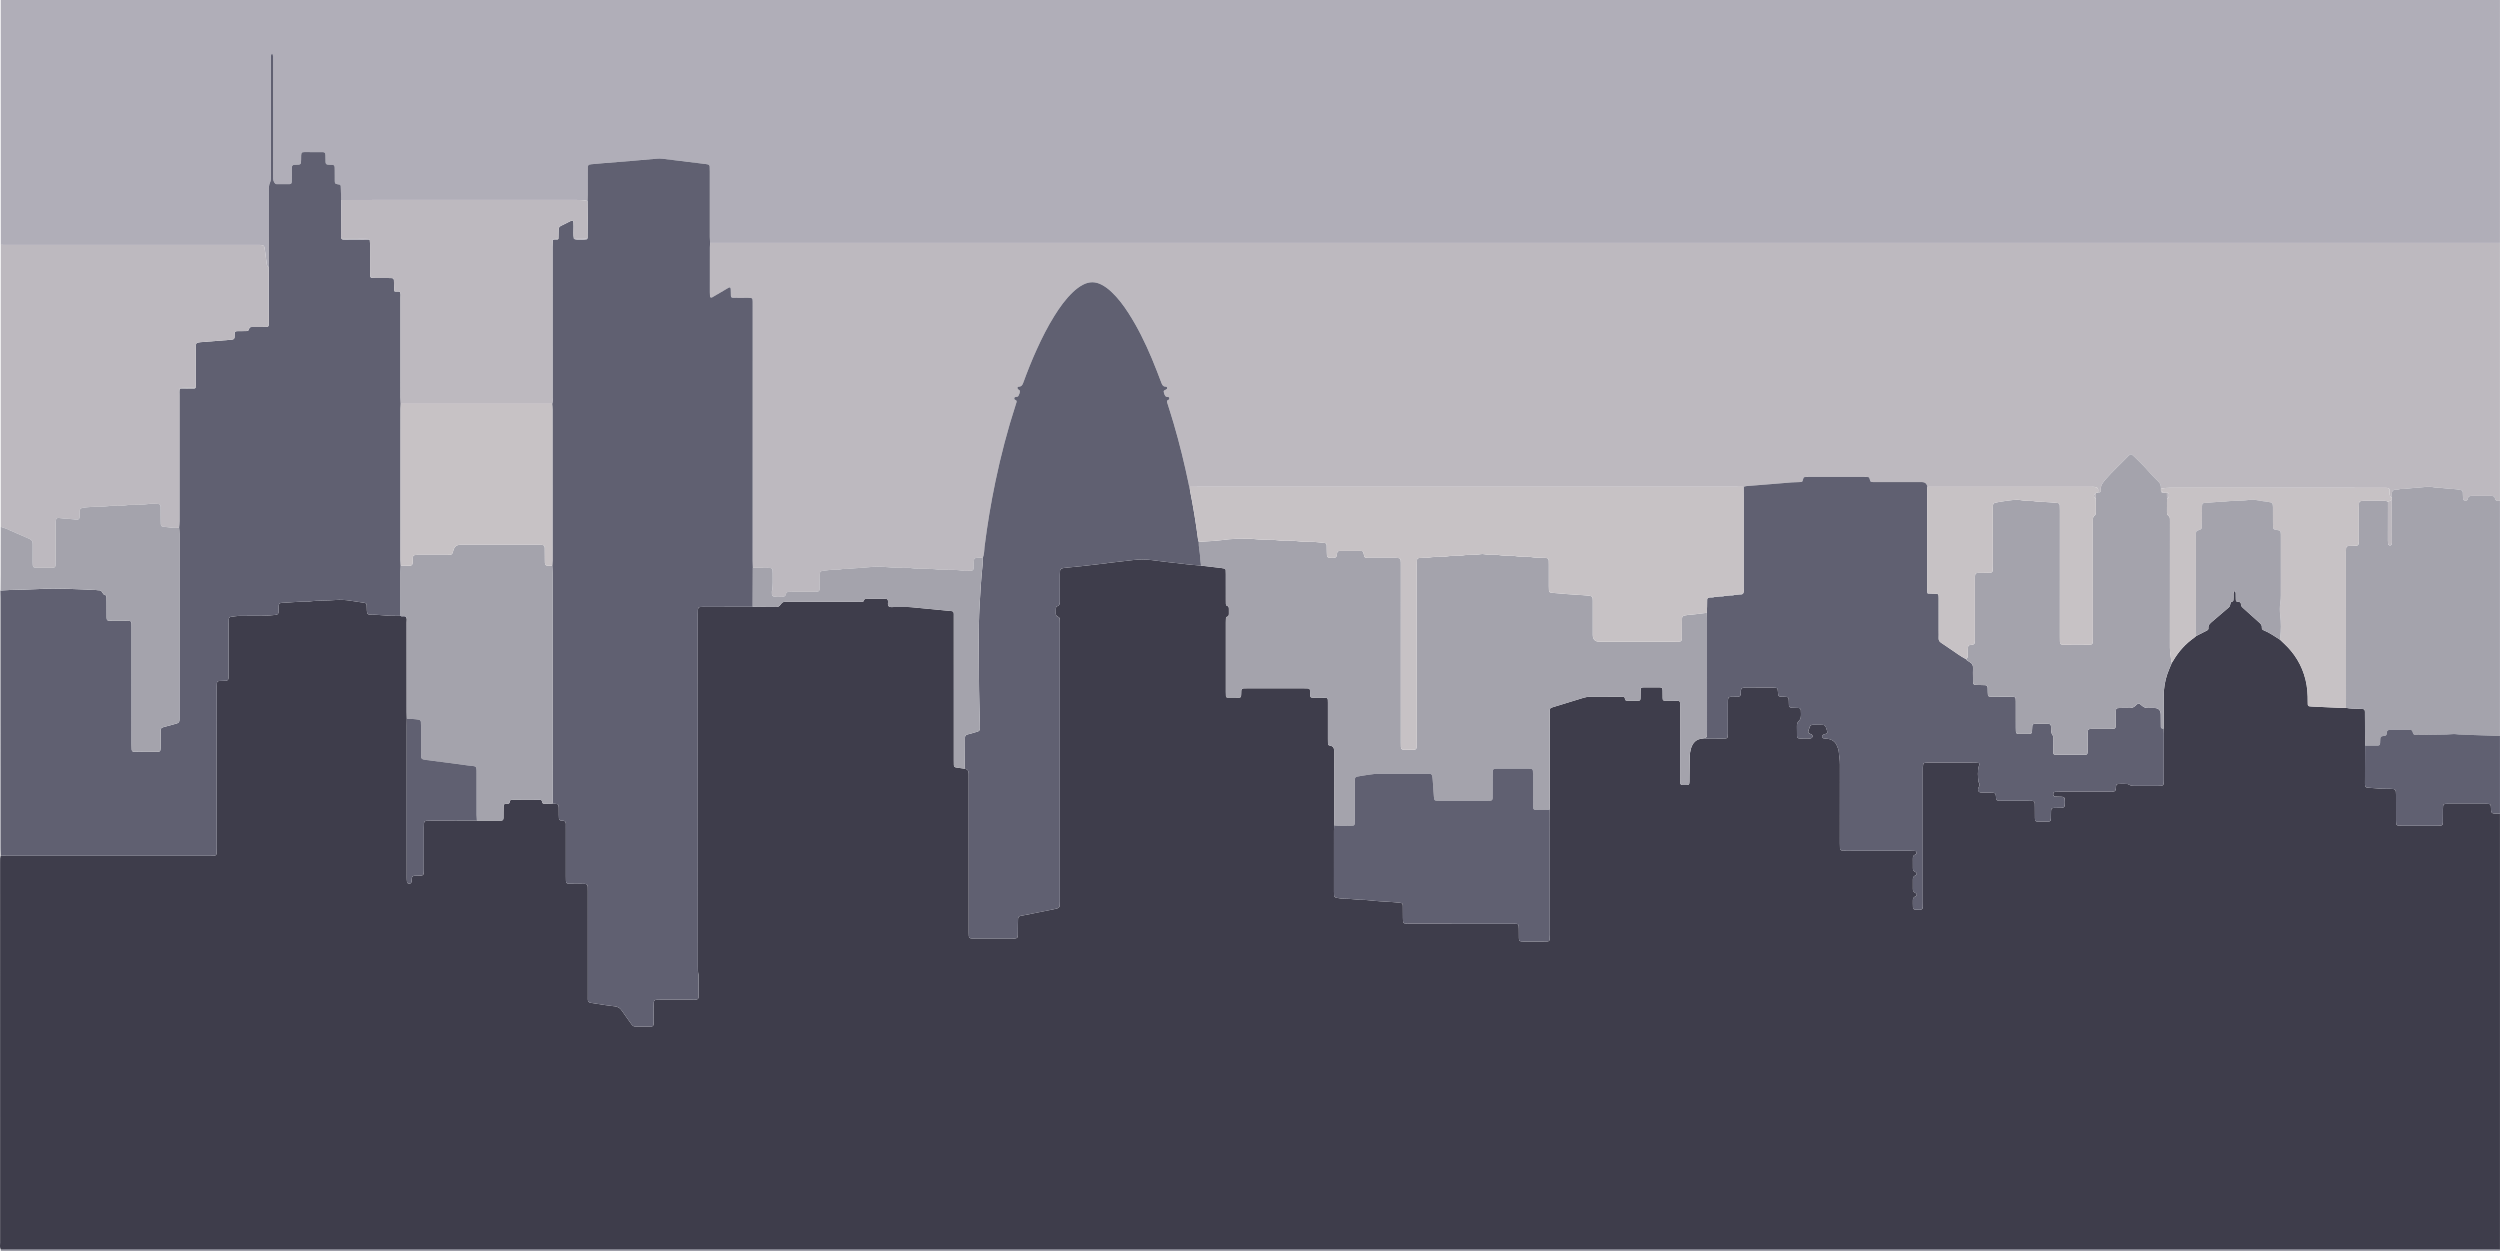 <?xml version="1.0" encoding="UTF-8"?><svg xmlns="http://www.w3.org/2000/svg" viewBox="0 0 7496.16 3750"><defs><style>.d{fill:#b0aeb8;}.e{fill:#bdb9bf;}.f{fill:#3e3d4b;}.g{fill:#a4a3ac;}.h{fill:#606071;}.i{fill:#c7c2c5;}</style></defs><g id="a"/><g id="b"><g id="c"><g><path class="f" d="M7496.02,2439.95v1306.9c-6.99-.13-13.98-.38-20.98-.38-2483.89-.02-4967.78-.02-7451.66,0-6.99,0-13.99,.21-20.98,.32-3.66-6.55-2.03-13.7-2.04-20.56-.09-379.93-.08-759.85-.07-1139.78,0-3.99-.17-8,.12-11.98,.21-2.95,1.03-5.85,1.57-8.77,6.99,.11,13.99,.31,20.98,.31,170.41,.02,340.82,.01,511.23,.01,31.98,0,63.97,.02,95.95-.02,4.49,0,9-.12,13.46-.57,3.32-.33,5.55-2.57,5.81-5.89,.42-5.47,.54-10.97,.54-16.45,.03-114.89,.02-229.78,.02-344.67,0-46.96-.05-93.91,.03-140.87,.03-15.3,.69-16.02,16.08-16.03,19.32,0,19.52-.16,19.49-20.38-.08-50.45-.03-100.9,0-151.36,0-4.49,.08-8.99,.45-13.46,.33-3.96,2.72-6.35,6.73-6.8,9.42-1.04,18.69-3.02,28.28-2.95,21.49,.16,42.98-.39,64.46-.22,13.53,.1,26.93-.89,40.31-2.7,7.69-1.04,9.14-2.48,9.57-10.52,.29-5.48,0-11,.35-16.47,.44-6.76,2.32-8.39,9.38-9.07,.5-.05,1-.07,1.5-.08,23.45-.56,46.75-4.24,70.28-3.25,2.98,.13,6.04,.11,8.98-.38,26.7-4.42,53.78-2.3,80.65-4.82,27.94-2.63,55.54,4.42,83.21,7.98,1.48,.19,2.95,.53,4.41,.87,3.35,.79,5.15,3.13,5.35,6.37,.37,5.98,.22,11.98,.62,17.96,.55,8.16,2.77,11,11.17,10.82,20.54-.43,40.82,2.89,61.28,3.3,9.49,.19,18.99,.24,28.48,.35l.55,.29c4.72,3.48,10.02,2.63,15.29,2.06,4.29,5.23,2.41,11.45,2.42,17.2,.13,89.77,.08,179.55,.11,269.32,0,6.48,.28,12.95,.43,19.43-.1,6.49-.27,12.97-.27,19.46-.02,114.29-.01,228.58-.01,342.86,0,37.93-.02,75.86,.03,113.79,0,4.47,.19,8.98,.78,13.4,.46,3.47,3.26,4.86,6.51,4.94,3.2,.08,5.95-1.04,6.87-4.48,.51-1.9,.81-3.93,.8-5.89-.08-12.08,2.61-13.37,14.39-13.29,1,0,2,0,3,0,18.96-.26,19.03-.26,19.04-19.18,.04-41.42,0-82.85,.03-124.27,0-4.49-.05-8.99,.33-13.46,.43-5.1,2.54-7.31,7.4-7.72,4.47-.38,8.97-.32,13.46-.33,45.93-.13,91.86-.23,137.79-.34,18.46,.05,36.93,.3,55.39,.12,27.61-.26,24.01,3.93,24.34-24.91,.07-6.48,.04-12.97,.31-19.45,.14-3.3,1.82-5.62,5.51-5.8,2.49-.12,4.99-.18,7.47-.44,2.72-.28,4.89-1.63,5.01-4.53,.27-7.04,4.88-7.48,10.29-7.45,18.96,.1,37.93,.01,56.89,.03,7.98,0,15.97,.08,23.95,.15,3.42,.03,5.7,1.56,6.02,5.15,.43,4.91,3.17,6.98,7.93,6.84,7.97-.25,15.94-.46,23.91-.69,2.49,.18,4.99,.3,7.47,.56,9.65,1,10.68,2.02,10.98,12.1,.21,6.99,.03,13.99,.09,20.98,.03,3.49,.09,6.99,.37,10.47,.32,3.99,2.55,6.21,6.59,6.88,4.29,.71,9.46-.73,12.41,3.67,2.64,3.94,1.6,8.7,1.74,13.15,.11,3.49,.03,6.99,.03,10.49,0,46.46,0,92.92,0,139.37,0,4.5-.11,9,.19,13.48,.46,6.78,2.42,8.94,9.27,9.14,11.48,.34,22.99,.26,34.48,.21,23.25-.1,21.94-.25,21.94,22.35,0,103.41-.06,206.81,.04,310.22,.03,25.52-3.04,22.34,24.31,26.76,18.71,3.02,37.44,5.98,56.27,8.06,9.88,1.09,16.4,5.49,21.8,13.57,9.15,13.7,19.2,26.79,28.59,40.33,3.5,5.04,7.84,7.2,13.87,7.13,13.99-.17,27.99-.05,41.98-.09,1.49,0,3-.17,4.47-.43,3.34-.6,5.39-2.73,5.73-6.01,.41-3.96,.5-7.97,.51-11.96,.06-14.99-.04-29.97,.04-44.96,.09-17.24,.28-17.47,17.69-17.5,31.98-.07,63.97-.02,95.95-.03,4,0,8.01,.1,11.99-.17,6.71-.46,8.88-2.34,8.95-9.39,.19-20.98-.02-41.95-.1-62.93,0-.99-.17-2-.4-2.97-1.76-7.37-1.62-14.87-1.62-22.36-.05-352.68-.1-705.36-.18-1058.05,0-22.95-.69-21.97,22.27-21.98,47.48-.01,94.95-.1,142.43-.16,23.46,.15,46.92,.25,70.37,.51,4.89,.05,8.72-1.42,11.57-5.46,1.15-1.63,2.67-2.98,3.81-4.62,2.87-4.12,6.85-5.44,11.67-5.24,3.99,.16,7.99,0,11.98,0,68.4,0,136.81,0,205.21-.01,4.49,0,8.98-.1,13.47-.24,2.76-.08,4.67-1.32,5.32-4.2,.8-3.58,3.54-4.56,6.73-4.57,19.47-.04,38.94-.1,58.41,.03,5.01,.03,6.13,1.53,6.87,5.96,.96,5.72-2.45,13.03,3.04,16.88,4.86,3.41,11.67,1.18,17.62,1.43,3.49,.14,6.99-.01,10.48,.03,12.97,.17,26.01-.42,38.91,.69,35.79,3.1,71.5,7.2,107.29,10.33,22.52,1.97,20.03-.06,20.04,22.91,.06,141.74,.03,283.48,.04,425.22,0,4.99,.12,9.98,.16,14.97,.04,4.2,2.49,6.46,6.29,7.08,8.85,1.43,17.74,2.6,26.61,3.87,8.29,1.57,11.64,6.91,11.53,14.98-.06,4.99,.05,9.99,.05,14.98,0,153.8,0,307.6,.02,461.4,0,17.33,.47,17.81,17.47,17.84,37.47,.08,74.93,.03,112.4,.02,2.5,0,5,.05,7.49-.14,7.73-.59,9.81-2.41,10.05-10.01,.31-9.98,.11-19.97,.19-29.96,.05-6.49,.04-12.98,.38-19.46,.23-4.44,2.73-7.4,7.19-8.42,1.94-.44,3.94-.66,5.89-1.06,30.83-6.17,61.66-12.29,92.47-18.56,19.76-4.02,19.78-4.12,19.78-23.93,.01-277.64,0-555.28,0-832.92,0-3.99-.05-7.99-.19-11.98-.13-3.72-1.34-6.98-5.22-8.25-5.15-1.69-6.74-5.46-6.66-10.4,.07-4.99,.05-9.98,.21-14.97,.09-2.57,.84-5.47,3.36-6.22,9.03-2.71,8.51-9.86,8.51-16.92-.01-25.97-.02-51.93,.02-77.9,0-3.98,.15-7.98,.54-11.95,.32-3.22,2.3-5.55,5.34-6.62,2.33-.82,4.79-1.44,7.24-1.7,20.81-2.23,41.64-4.32,62.46-6.54,10.91-1.16,21.8-2.41,32.69-3.74,12.86-1.57,25.7-3.35,38.57-4.87,24.25-2.87,48.53-5.49,72.77-8.47,18.89-2.33,37.72-2.3,56.57,.22,12.84,1.72,25.7,3.37,38.56,4.89,24.25,2.86,48.51,5.69,72.78,8.36,11.88,1.3,23.8,2.21,35.71,3.3,19.84,2.29,39.68,4.56,59.52,6.9,3.46,.41,6.91,1.02,10.3,1.79,2.69,.61,4.19,2.53,4.29,5.34,.14,3.99,.27,7.98,.28,11.98,.02,25.47,0,50.94,.02,76.42,0,4-.01,7.99,.14,11.98,.1,2.5,.44,5.2,3.36,5.99,4.92,1.33,5.67,4.99,5.67,9.23,0,4.49-.04,8.99,.03,13.48,.07,4.72-.31,9.06-6.04,10.5-2.32,.58-2.76,2.76-2.87,4.74-.23,3.98-.29,7.98-.29,11.97-.02,69.42-.02,138.85,0,208.27,0,3.99,.03,7.99,.28,11.98,.17,2.71,1.61,4.96,4.52,5,11.98,.16,23.95,.16,35.93,.08,2.88-.02,4.48-1.96,4.89-4.7,.3-1.97,.43-3.98,.4-5.97-.33-18.04,1.09-17.16,17.6-17.16,56.96,0,113.92,0,170.88,0,3.5,0,7-.03,10.49,.23,5.61,.41,7.16,1.85,7.52,7.16,.3,4.48,.13,8.99,.41,13.47,.35,5.62,1.69,7.07,7.31,7.2,9.99,.22,19.98,.13,29.98,.14,16.11,.02,15.91-.66,15.9,15.31,0,36.46,0,72.92,0,109.38,0,3.99-.06,8,.17,11.98,.28,4.95,1.43,6.1,6.05,6.88q12.21,2.05,12.38,14.53c.05,4.49,.01,8.99,.01,13.49,.03,70.42,.07,140.85,.1,211.27-.23,4.98-.65,9.97-.66,14.95-.05,61.4-.04,122.81-.02,184.21,0,3.49,.07,6.99,.35,10.47,.32,3.92,2.44,6.36,6.43,7.14,7.84,1.53,15.65,3.15,23.72,3,20.49-.38,40.7,4.22,61.22,3.48,.99-.04,1.98,.24,2.97,.32,19.85,1.71,39.68,4.2,59.57,4.87,14.51,.48,28.83,2.25,43.23,3.47,7.09,.6,8.84,2.27,9.03,9.29,.32,11.97,.14,23.96,.22,35.94,.12,17.36,.22,17.53,17.57,17.56,38.46,.06,76.91,.02,115.37,.02,66.42,0,132.85-.04,199.27,.04,14.51,.02,15.15,.81,15.36,15.25,.14,9.48-.12,18.98,.21,28.45,.26,7.56,2.31,9.27,10.14,9.86,.99,.07,2,.08,2.99,.08,21.97,0,43.95,.02,65.92-.01,2.49,0,5-.13,7.46-.5,3.31-.5,5.52-2.59,5.8-5.9,.41-4.96,.51-9.96,.51-14.95,.03-120.81,.02-241.62,.01-362.43,0-3.99-.16-7.98-.25-11.97,.05-94.9,.09-189.8,.14-284.71,0-4.49,.08-8.99,.1-13.48,.02-3.89,1.43-6.67,5.54-7.73,2.89-.74,5.69-1.86,8.55-2.73,29.12-8.92,58.27-17.72,87.33-26.8,6.78-2.12,13.53-3.11,20.6-3.06,21.49,.15,42.97,.04,64.46,.05,10.49,0,20.99,.06,31.48,.09,3.88,.01,6.93,1.14,7.19,5.67,.24,4.26,2.49,6.29,6.67,6.3,10.99,.02,21.99,.16,32.98-.03,5.49-.09,6.74-1.49,6.95-7.46,.27-7.48,.03-14.99,.28-22.47,.29-8.64,1.38-10.03,9.31-10.15,15.99-.24,31.98-.22,47.97,0,6.93,.1,8.44,1.88,8.7,9.25,.26,7.48-.01,14.99,.23,22.47,.24,7.41,1.19,8.26,9.09,8.43,7.99,.17,15.99,0,23.98,.08,20.83,.19,19.28-2.25,19.29,19.38,.05,71.93,.02,143.85,.02,215.78,0,18.36-.68,17.58,18.56,17.34,8-.1,9.05-1.37,9.36-9.97,.18-4.99,.03-9.99,.09-14.98,.24-19.98,.45-39.95,.78-59.92,.13-8.01,1.22-15.91,3.43-23.66,5.16-18.16,16.03-29.59,35.77-30.78,19.97,.09,39.94,.31,59.9,.22,14.47-.06,15.35-.95,15.41-15.26,.12-28.97,.05-57.94,.04-86.91,0-24.49-1.3-23.42,22.32-23.35,12.9,.04,16.88,.45,16.36-15.87-.03-.99,.04-2,.17-2.99,.74-5.65,2.8-7.62,8.73-8.24,1.49-.16,2.99-.17,4.49-.17,27.98-.01,55.96-.13,83.94,.04,12.65,.08,13.14,.83,14.06,13.71,.92,12.9,1.14,13.11,14.14,13.51,1.5,.05,3-.02,4.5,.03,12.71,.4,13.46,1.15,13.9,13.76,.02,.5,.02,1,0,1.5-.32,17.49,1.1,18,18.86,18.01,17.22,0,17.51,.56,17.51,17.69,0,7.58,.26,15.47-5.86,20.95-5.53,4.95-6.42,10.85-6.26,17.56,.21,8.99-.07,17.99,.24,26.97,.22,6.24,2.21,8.57,7.92,8.78,9.98,.36,19.98,.17,29.96,.11,1.46,0,2.97-.45,4.36-.97,2.56-.95,4.01-2.98,4.18-5.65,.13-2.03-.56-4.01-2.34-5.22-1.21-.82-2.66-1.29-3.99-1.94-7.24-3.55-7.42-3.83-5.27-11.13,.99-3.35,2.25-6.61,3.4-9.91,1.5-4.3,4.6-6.35,9.09-6.38,6.99-.06,13.99-.18,20.98-.13,15.92,.11,16.52,.54,21.01,15.31,2.15,7.09,4.08,10.86-6.16,12.72-1.44,.26-2.88,.9-4.15,1.65-2.29,1.35-3.61,3.39-3.39,6.17,.22,2.87,1.93,4.64,4.62,5.06,3.44,.54,6.96,.52,10.42,.97,13.33,1.71,23.63,7.9,28.97,20.66,2.3,5.5,4.77,11.21,5.48,17.03,1.62,13.34,3.6,26.62,3.55,40.21-.29,78.42-.15,156.83-.13,235.25,0,4.99-.03,10,.36,14.97,.39,4.96,2.52,6.96,7.71,7.36,4.47,.35,8.98,.3,13.48,.3,62.96,.02,125.92,0,188.88,.04,4.98,0,9.97,.27,14.94,.61,2.14,.14,3.69,1.56,4.35,3.58,.85,2.6,.09,4.87-2.03,6.63-.38,.31-.84,.58-1.31,.72-5.72,1.71-7.55,5.81-7.47,11.42,.15,9.99,.05,19.98,.08,29.97,.01,4.87,1.76,8.06,6.65,10.45,6.22,3.05,6.42,8.02,.52,10.82-5.46,2.59-7.3,6.12-7.24,11.63,.1,9.49,.04,18.98,0,28.47-.02,5.31,1.24,9.21,6.84,11.94,6.17,3.01,6.26,8.12,.36,10.89-5.51,2.58-7.32,6.18-7.19,11.65,.07,2.99-.01,5.99-.04,8.99-.18,19.34-.09,20.1,21.97,19.03,5.55-.27,7.58-2.71,7.96-8.84,.31-4.98,.2-9.98,.2-14.98,0-129.86,0-259.72,0-389.58,0-4.5-.08-8.99,.03-13.49,.33-12.57,1.4-13.96,13.73-14,47.97-.14,95.94-.08,143.91-.02,2.97,0,5.97,.4,8.9,.91,2.34,.41,3.74,3.55,2.84,5.99-.34,.92-1.16,1.68-1.44,2.62-4.76,16.12-3.27,32.4-1.15,48.69,4.65,5.4,3.32,10.18,.19,16.27-4.37,8.51-.33,15.77,10.62,15.52,8.99-.2,17.99,.04,26.98,.02,11.09-.03,14.26,1.07,14.58,13.34,.24,9.32,1.83,10.31,10.61,10.75,3.49,.18,6.99,.09,10.49,.09,24.98,0,49.97,0,74.95,.01,4,0,8.01-.1,11.99,.21,5.71,.45,7.72,2.56,8.18,8.61,.3,3.98,.19,7.99,.21,11.98,.05,10.49-.15,20.98,.17,31.46,.26,8.63,2.01,10.25,10.98,10.52,8.99,.26,17.99,.25,26.98-.04,7.88-.26,9.74-2.11,10.09-9.8,.34-7.48,.02-14.99,.37-22.47,.33-6.83,2.29-8.76,9.25-9.09,7.48-.36,14.99-.03,22.48-.38,7.01-.32,9.09-2.31,9.5-8.89,.31-4.97,.31-10,.02-14.97-.4-6.82-2.28-8.6-9.33-9-6.48-.36-12.99-.18-19.46-.61-3.94-.26-6.15-3.21-6.11-7.13,.03-3.91,2.25-6.8,6.14-7.17,4.46-.42,8.97-.46,13.47-.47,50.47-.03,100.93-.03,151.4-.01,13.78,0,17.34,.26,17.41-15.1,.03-5.97,2.42-7.85,8.57-8.12,7.48-.33,14.99-.22,22.47,0,2.43,.07,5.27,.42,7.17,1.73,6.24,4.32,13.19,4.08,20.19,4.08,21.99-.01,43.97,.03,65.96-.01,19.11-.04,19.18-.08,19.2-19.11,.04-45.95,.03-91.9-.01-137.85,0-4.99-.37-9.97-.57-14.96,.05-32.28,.22-64.57,.1-96.85-.09-23.08,3.46-45.56,10.97-67.3,3.87-11.21,8.96-22,13.5-32.98,1.34-2.1,2.76-4.15,4.01-6.3,16.05-27.58,36.95-50.72,63.1-69.08,2.01-1.41,3.74-3.22,5.6-4.85,10.64-5.42,21.27-10.84,31.91-16.25,2.83-1.44,5.31-3.52,4.92-6.83-1.17-10.06,5.43-15.22,12.03-20.75,15.28-12.81,30.39-25.83,45.48-38.87,2.6-2.24,5.71-4.64,6.88-7.63,2.04-5.24,.42-12.42,8.9-13.53,.72-.09,1.49-2.44,1.64-3.8,.33-2.96,.21-5.97,.37-8.95,.3-5.43-.87-10.98,1.21-16.24,.26-.66,1.36-1.12,2.16-1.4,1.17-.41,1.99,.16,2.28,1.35,.35,1.43,.92,2.86,.96,4.3,.16,5.98,.03,11.96,.24,17.94,.23,6.78,.47,7.27,7.59,8.16,4.44,.55,8.02,1.33,7.74,6.72-.3,5.74,3.31,9.03,7.09,12.41,15.98,14.29,31.86,28.7,47.86,42.97,4.6,4.1,8.67,8.22,7.84,15.14-.48,3.96,1.66,6.51,5.3,7.99,17.65,7.18,33.12,18.17,49.1,28.26,3.59,3.42,7.14,6.89,10.79,10.25,32.74,30.14,55.21,66.45,65.79,109.81,5.34,21.91,6.86,44.22,6.62,66.73-.14,12.83,.11,13.04,13.32,13.71,28.86,1.48,57.74,2.77,86.61,4.03,4.96,.22,9.93-.08,14.9-.14,11.73,2.55,23.69,2.39,35.58,2.83,23.69,.89,20.96-1.69,21.13,22.47,.21,29.29,.31,58.59,.46,87.88-.15,37.94-.3,75.88-.44,113.82,0,1.5,.05,3,.22,4.48,.6,5.24,2.36,7.38,7.32,7.81,13.41,1.18,26.82,2.33,40.26,3.07,8.97,.5,17.98,.19,26.97,.39,17.45,.38,18.3,1.23,18.35,19.17,.08,24.96-.05,49.93,.05,74.89,.06,16.21,.45,16.59,16.99,16.63,35.46,.07,70.93,.02,106.39,.02,2.5,0,5,.05,7.49-.13,7.65-.54,9.48-2.19,9.66-10.22,.29-12.98,.07-25.96,.18-38.94,.14-16.09,.48-16.49,17.13-16.53,36.46-.08,72.93-.03,109.39,0,3.49,0,7,.03,10.47,.42,4.22,.47,6.19,2.47,6.62,6.77,.44,4.46,.27,8.99,.73,13.45,.56,5.47,3,7.98,8.66,8.49,5.96,.54,11.97,.51,17.95,.73Z"/><path class="d" d="M2.16,0H7496.02V728.39c-1779.97,0-3559.94,0-5339.91,0-8.99,0-17.99,.05-26.98,.08-.26-5.97-.75-11.94-.75-17.91-.03-65.38,.01-130.76,.01-196.14,0-4.99-.14-9.97-.32-14.96-.12-3.4-2.03-5.54-5.22-6.44-1.91-.54-3.9-.85-5.87-1.09-43.58-5.34-87.16-10.61-130.73-16.04-5.5-.69-10.87-.7-16.38-.19-24.84,2.31-49.7,4.45-74.56,6.52-28.84,2.4-57.7,4.63-86.54,7-11.93,.98-23.88,1.93-35.78,3.23-8.71,.95-10.32,2.62-10.37,11.36-.17,26.45-.03,52.9-.12,79.35-.02,6.47-.47,12.94-.72,19.42-11.72-3.04-23.67-3.11-35.68-3.11-172.92,.07-345.83,.04-518.75,.05-61.47,0-122.94,.06-184.41,.1-.29-9.97-.58-19.94-.88-29.9-.12-3.99-.12-7.99-.46-11.96-.18-2.05-1.5-3.74-3.6-4.31-1.91-.52-3.93-.64-5.88-1.04-7.48-1.53-8.2-2.12-8.37-9.68-.23-10.48-.09-20.98-.12-31.46-.04-16.25,.63-17.57-15.9-17.38-1.5,.02-3-.06-4.49-.23-5.04-.6-6.87-2.38-7.12-7.79-.32-6.98-.04-13.99-.4-20.97-.35-6.93-2.14-8.77-9.22-8.85-17.98-.2-35.97-.21-53.96-.02-7.85,.08-9.18,1.69-9.66,9.98-.23,3.98-.08,7.99-.15,11.98-.05,2.99-.02,6-.32,8.97-.43,4.2-2.42,6.12-6.67,6.64-1.98,.24-3.99,.32-5.98,.29-15.06-.25-14.78,1.93-14.79,15.49,0,8.49,.02,16.98-.02,25.47-.01,3.49,.02,7-.28,10.48-.38,4.5-2.1,6.64-6.42,6.72-12.98,.26-25.96,.18-38.94,.09-3.28-.02-5.11-2.17-6.86-4.91-4.36-6.83-3.73-14.34-3.73-21.8,0-114.37,.04-228.75,.06-343.12,0-4.49,.06-8.99-.1-13.48-.07-1.96-.46-3.94-1.04-5.81-.2-.63-1.45-1.33-2.18-1.29-.79,.04-1.98,.76-2.21,1.45-1.83,5.32-.97,10.87-.97,16.31-.02,115.37,.03,230.74,.05,346.11,0,7.47,.57,15-2.82,22.07-3.58,7.46-3.37,15.47-3.36,23.48,.05,70.42,.07,140.84,.04,211.26,0,5.98-.42,11.96-.65,17.94-4.5-1.62-5.24-5.31-5.76-9.52-1.83-14.82-3.85-29.62-6.02-44.39-1.46-9.95-3.33-11.49-13.63-11.96-4.99-.23-9.99-.09-14.98-.09-246.79,0-493.58,0-740.36,0-7.49,0-14.99-.09-22.48-.14L2.16,0Z"/><path class="e" d="M2129.12,728.48c8.99-.03,17.99-.08,26.98-.08,1779.97,0,3559.94,0,5339.91,0v773.35c-2-.02-4-.01-5.99-.05-4.43-.09-7.97-1.65-8.71-6.45-1.1-7.09-5.88-8.43-11.94-8.41-18.98,.06-37.96,.13-56.94-.04-6.78-.06-11.66,1.53-12.86,9.25-.63,4.04-3.86,5.56-7.85,5.19-3.85-.36-6.02-2.48-6.36-6.99-.45-5.96-.39-11.97-.75-17.94-.23-3.95-2.41-6.51-6.43-7.08-8.39-1.18-16.8-3.18-25.19-3.15-16.03,.05-31.65-4.53-47.71-3.6-1.47,.09-3.02-.18-4.44-.59-9.29-2.68-18.84-2.37-28.29-1.92-8.44,.4-16.83,2.56-25.24,2.59-16.02,.06-31.66,4.37-47.71,3.61-1.95-.09-4.06,.3-5.87,1.02-6.41,2.58-15.12-1.28-19.63,5.09-4.14,5.83-1.28,13.65-2.19,20.52-2.38-.97-4.49-2.28-5.21-4.94-1.17-4.31-2.25-8.54-1.95-13.2,.66-10.25-.51-11.36-10.01-11.83-2.99-.15-5.99-.07-8.99-.07-213.72,0-427.45,.01-641.17-.06-8.55,0-16.94,.54-25.14,3.06,.04-7.56-.57-14.56-6.69-20.48-12.86-12.43-25.14-25.41-36.88-38.97-11.37-13.13-24.38-24.85-36.71-37.15-2.11-2.1-4.33-4.12-6.71-5.89-1.66-1.22-3.81-1.34-5.62-.2-1.67,1.04-3.29,2.28-4.64,3.7-22.62,23.77-47.16,45.61-68.64,70.57-8.48,9.85-15.83,18.67-14.3,32.52,.62,5.59-3.61,7.66-8.81,7.6,.22-.97,.5-1.94,.65-2.92,1.39-9.4-1.22-13.32-9.98-14.45-3.45-.44-6.98-.32-10.47-.32-163.83,.01-327.66,.04-491.49,.07q-2.18-14.21-16.34-14.35c-2.99-.03-5.98,0-8.97,0-42.38,0-84.76,0-127.14,0-3.99,0-7.98,.07-11.96-.16-5.74-.33-6.4-1-7.91-6.73-2.13-8.07-2.13-8.1-9.45-8.41-2.99-.12-5.98-.06-8.97-.06-54.84,0-109.69,0-164.53,0-2.99,0-5.99-.08-8.97,.07-6.55,.33-6.77,.57-8.64,7.63-1.85,6.97-2.02,7.22-8.7,7.55-8.45,.42-16.94,.43-25.37,1.06-17.39,1.3-34.76,2.95-52.14,4.36-27.81,2.25-55.64,4.37-83.45,6.7-2.9,.24-5.7,1.53-8.55,2.33-6.5-.02-12.99-.06-19.49-.06-539.68,0-1079.37,0-1619.05,0-7.5,0-14.99,.12-22.48,.18-2.23-2.94-2.28-6.54-2.99-9.93-12.67-60.63-27.33-120.76-44.77-180.2-6.05-20.6-12.64-41.04-19.04-61.53-1.3-4.15-2.05-7.84,3.44-9.53,2.2-.68,2.89-2.64,2.65-4.76-.26-2.28-1.98-3.78-4.01-3.67-7.97,.41-9.97-5.17-11.74-11.12-.14-.48-.29-.95-.42-1.44-1.54-5.64-1.26-6.33,5.51-9.43,2.47-1.13,4.39-2.34,4.12-5.33-.21-2.36-2.03-3.75-3.99-3.69-8.17,.23-10.86-5-13.37-11.59-9.24-24.26-18.47-48.54-28.51-72.48-19.92-47.5-42.51-93.68-70.51-137.05-14.67-22.72-30.78-44.29-50.55-62.93-9.14-8.62-19.01-16.12-30.22-21.9-18.24-9.39-36.31-9.39-54.55-.03-11.69,5.99-21.86,13.91-31.31,22.93-21.88,20.86-39.24,45.22-55.13,70.72-20.11,32.27-37.21,66.14-52.93,100.73-14.88,32.75-28.22,66.14-40.49,99.94-2.4,6.6-5.12,11.39-13.28,11.79-4.99,.25-5.65,4.89-1.43,8.43,1.83,1.54,4.68,1.98,4.59,5.16-.14,5.14-2.05,9.8-4.46,14.14-1.63,2.93-5.16,2.51-8.08,3.03-1.97,.35-3.9,1.04-4.28,3.47-.34,2.16,.17,4.21,2.31,4.9,5.18,1.66,5.53,4.99,3.83,9.37-.72,1.86-1.2,3.81-1.82,5.71-24.59,75.57-44.57,152.36-60.81,230.13-13.48,64.54-24.28,129.51-32.48,194.94-1.42,11.29-.73,23.04-5.34,33.86-4.5-.03-8.99-.2-13.49-.08-11.7,.32-13.06,1.61-13.46,12.82-.19,5.49,.08,11-.24,16.47-.41,7.01-2.39,9.31-8.92,9.51-8.98,.27-18.2,1.16-26.91-.43-15.43-2.81-30.86-1.86-46.3-2.3-8.98-.25-18.14,.6-26.91-.86-10.45-1.75-20.85-1.88-31.32-2.1-16.44-.34-32.96,.98-49.26-2.57-3.36-.73-6.97-.33-10.46-.35-9.99-.08-19.98-.09-29.97-.16-9.48-.07-18.86-.94-28.32-1.91-18.86-1.94-37.93-2.08-56.81,.14-7.45,.87-14.84,1.66-22.33,1.89-18.44,.56-36.69,4.1-55.21,3.41-1.47-.05-2.99,.33-4.42,.73-6.35,1.75-12.86,2.1-19.33,1.73-12.6-.73-24.83,2.03-37.22,3.35-5.67,.6-7.43,2.8-7.8,9.06-.32,5.48-.17,10.98-.21,16.47-.07,9.49,.09,18.98-.29,28.45-.23,5.72-2.73,7.94-8.46,8.44-3.47,.3-6.99,.22-10.48,.23-20.98,.02-41.96,0-62.94,.02-3.99,0-7.99,.1-11.97,.33-3.21,.19-6.33,1.59-6.8,4.83-1.39,9.51-7.96,10.18-15.44,9.92-4.49-.15-8.99,.07-13.49-.05-12.03-.32-14.02-2.39-13.75-14,.02-1-.06-2.03,.15-2.99,3.85-17.27,2.05-34.8,2.4-52.24,.07-3.48-.02-7-.42-10.46-.48-4.19-2.58-6.33-6.67-6.81-3.46-.41-6.97-.43-10.46-.45-13.99-.08-27.97-.09-41.96-.12-.22-6.98-.63-13.96-.63-20.94,.03-254.2,.1-508.4,.16-762.6,0-4.99,.1-9.99-.05-14.98-.3-9.7-.97-10.5-10.15-10.72-8.99-.21-17.99-.04-26.98-.09-7.49-.04-14.99-.08-22.47-.28-3.48-.1-5.59-2.16-5.73-5.63-.26-6.48-.19-12.98-.43-19.46-.23-6.18-2.16-7.45-7.18-4.69-4.37,2.41-8.58,5.11-12.89,7.64-11.18,6.56-22.38,13.1-33.57,19.65-1.02,.61-2.03,1.23-3.05,1.84-2.77,.3-5.15-.46-5.48-3.51-.43-3.96-.47-7.97-.47-11.96-.02-44.94,0-89.89,.05-134.83,0-4.48,.37-8.97,.56-13.45Z"/><path class="g" d="M7171.9,1492.81c.92-6.88-1.95-14.69,2.19-20.52,4.52-6.36,13.22-2.5,19.63-5.09,1.81-.73,3.93-1.12,5.87-1.02,16.05,.76,31.69-3.56,47.71-3.61,8.42-.03,16.8-2.19,25.24-2.59,9.45-.45,18.99-.76,28.29,1.92,1.42,.41,2.97,.68,4.44,.59,16.05-.93,31.67,3.64,47.71,3.6,8.4-.02,16.8,1.97,25.19,3.15,4.01,.56,6.19,3.13,6.43,7.08,.36,5.97,.29,11.98,.75,17.94,.34,4.51,2.51,6.63,6.36,6.99,3.99,.37,7.22-1.15,7.85-5.19,1.2-7.72,6.08-9.31,12.86-9.25,18.98,.17,37.96,.1,56.94,.04,6.06-.02,10.84,1.32,11.94,8.41,.74,4.8,4.29,6.36,8.71,6.45,2,.04,3.99,.04,5.99,.05v704.41c-1.98,.15-3.98,.5-5.95,.43-38.83-1.36-77.66-2.77-116.49-4.18-1.49-.05-2.99-.21-4.46-.45-7.94-1.26-15.85-1.09-23.83-.19-5.93,.66-11.93,.82-17.9,.93-23.42,.41-46.84,.72-70.26,1.06-4.48,.06-8.97,.16-13.45,.07-4.32-.09-7.23-1.58-8.62-6.42-2.45-8.54-2.81-8.68-10.93-8.75-18.94-.15-37.87-.04-56.81-.01-1.49,0-2.99,.14-4.46,.35-3.35,.48-5.34,2.39-5.78,5.79-.26,1.97-.42,3.96-.74,5.93-.54,3.34-2.53,5.28-5.9,5.73-1.97,.26-3.99,.3-5.93,.71-5.28,1.13-6.8,2.68-7.27,7.91-.4,4.46-.19,8.97-.58,13.43-.45,5.07-2.36,7.12-7.66,7.21-12.45,.21-24.91-.01-37.36-.06-.15-29.29-.25-58.59-.46-87.88-.17-24.16,2.55-21.59-21.13-22.47-11.9-.44-23.85-.28-35.58-2.83-.07-155.84-.14-311.69-.19-467.53,0-3.49,0-7,.34-10.47,.5-4.94,2.61-7.15,7.66-7.49,5.97-.4,11.98-.19,17.97-.39,10.76-.36,12.27-1.8,12.72-11.99,.15-3.49,.06-6.99,.06-10.49,0-30.47-.03-60.94,0-91.41,0-4.49,.11-8.99,.41-13.46,.27-3.98,2.6-6.38,6.56-6.98,1.97-.3,3.98-.43,5.97-.44,20.99-.03,41.98-.03,62.96-.02,4.03,0,8.02,.17,11.36,2.9-.07,38.46-.14,76.92-.19,115.38,0,2.99,.06,6,.35,8.97,.14,1.43,.57,3.04,1.42,4.14,.82,1.07,2.26,2.01,3.58,2.29,2.02,.43,3.93-.34,5.11-2.24,1.95-3.16,1.65-6.73,1.64-10.19-.06-41.45-.16-82.91-.25-124.36v-5.87Z"/><path class="h" d="M7091.62,2235.63c12.45,.05,24.91,.26,37.36,.06,5.3-.09,7.21-2.14,7.66-7.21,.4-4.46,.19-8.97,.58-13.43,.46-5.24,1.99-6.78,7.27-7.91,1.94-.42,3.96-.45,5.93-.71,3.37-.45,5.36-2.39,5.9-5.73,.32-1.96,.48-3.95,.74-5.93,.45-3.4,2.43-5.31,5.78-5.79,1.47-.21,2.97-.35,4.46-.35,18.94-.03,37.87-.14,56.81,.01,8.12,.07,8.49,.21,10.93,8.75,1.39,4.85,4.29,6.33,8.62,6.42,4.48,.09,8.97,0,13.45-.07,23.42-.33,46.84-.65,70.26-1.06,5.97-.11,11.97-.26,17.9-.93,7.98-.89,15.9-1.07,23.83,.19,1.47,.23,2.97,.39,4.46,.45,38.83,1.41,77.66,2.82,116.49,4.18,1.98,.07,3.97-.28,5.95-.43v233.8c-5.99-.22-12-.2-17.95-.73-5.66-.51-8.1-3.02-8.66-8.49-.46-4.46-.29-8.98-.73-13.45-.43-4.3-2.4-6.3-6.62-6.77-3.46-.39-6.98-.41-10.47-.42-36.46-.03-72.93-.07-109.39,0-16.65,.03-16.99,.43-17.13,16.53-.11,12.98,.11,25.97-.18,38.94-.18,8.03-2.02,9.68-9.66,10.22-2.49,.18-4.99,.13-7.49,.13-35.46,0-70.93,.06-106.39-.02-16.54-.03-16.93-.41-16.99-16.63-.1-24.96,.03-49.93-.05-74.89-.06-17.94-.9-18.79-18.35-19.17-8.99-.2-18,.11-26.97-.39-13.44-.74-26.85-1.9-40.26-3.07-4.96-.44-6.72-2.57-7.32-7.81-.17-1.48-.22-2.99-.22-4.48,.14-37.94,.29-75.88,.44-113.82Z"/><path class="h" d="M2.39,3746.79c6.99-.11,13.99-.32,20.98-.32,2483.89-.01,4967.78-.01,7451.66,0,6.99,0,13.98,.25,20.98,.38,0,1,.39,2.39-.11,2.89-.5,.5-1.89,.11-2.89,.11-3.5,0-7,0-10.49,0H2.16c.08-1.02,.15-2.04,.23-3.06Z"/><path class="h" d="M2137.51,890.39c11.19-6.55,22.39-13.09,33.57-19.65,4.31-2.53,8.52-5.23,12.89-7.64,5.02-2.76,6.95-1.5,7.18,4.69,.24,6.48,.16,12.98,.43,19.46,.14,3.48,2.25,5.54,5.73,5.63,7.49,.21,14.98,.24,22.47,.28,8.99,.05,17.99-.12,26.98,.09,9.17,.21,9.85,1.02,10.15,10.72,.15,4.99,.05,9.99,.05,14.98-.06,254.2-.13,508.4-.16,762.6,0,6.98,.41,13.96,.63,20.94-.1,38.99-.21,77.99-.31,116.98-47.48,.06-94.95,.15-142.43,.16-22.95,0-22.27-.97-22.27,21.98,.08,352.68,.13,705.36,.18,1058.05,0,7.5-.14,14.99,1.62,22.36,.23,.97,.39,1.98,.4,2.97,.08,20.98,.29,41.96,.1,62.93-.06,7.04-2.24,8.93-8.95,9.39-3.98,.27-7.99,.17-11.99,.17-31.98,.01-63.97-.04-95.95,.03-17.41,.04-17.6,.26-17.69,17.5-.08,14.99,.01,29.97-.04,44.96-.01,3.99-.1,8-.51,11.96-.34,3.28-2.39,5.41-5.73,6.01-1.47,.26-2.98,.43-4.47,.43-13.99,.04-27.99-.08-41.98,.09-6.03,.07-10.37-2.09-13.87-7.13-9.39-13.54-19.44-26.63-28.59-40.33-5.39-8.08-11.91-12.47-21.8-13.57-18.82-2.08-37.56-5.04-56.27-8.06-27.35-4.42-24.29-1.23-24.31-26.76-.1-103.41-.04-206.81-.04-310.22,0-22.6,1.31-22.45-21.94-22.35-11.49,.05-22.99,.13-34.48-.21-6.86-.2-8.81-2.36-9.27-9.14-.31-4.48-.19-8.99-.19-13.48-.01-46.46,0-92.92,0-139.37,0-3.5,.08-7-.03-10.49-.14-4.45,.9-9.21-1.74-13.15-2.96-4.4-8.12-2.96-12.41-3.67-4.04-.67-6.27-2.89-6.59-6.88-.28-3.48-.33-6.98-.37-10.47-.06-6.99,.12-13.99-.09-20.98-.3-10.08-1.32-11.1-10.98-12.1-2.48-.26-4.98-.38-7.47-.56-.02-4.49-.06-8.97-.06-13.46,0-225.87,0-451.73-.04-677.6,0-7.46-.63-14.91-.97-22.37,.26-5.47,.75-10.95,.75-16.42,0-150.74-.03-301.49-.12-452.23,0-5.46-.6-10.93-.93-16.39,1.91-6.86,1.12-13.89,1.12-20.84,.01-150.14-.04-300.28-.03-450.42,0-6.97,.48-13.93,.74-20.9,3.49,.03,6.99,.09,10.48,.06,2.57-.02,4.94-.58,6.47-2.94,.29-9.39,.73-18.78,.8-28.17,.04-5.07,2.13-8.36,6.63-10.52,6.25-3,12.42-6.16,18.6-9.31,19.77-10.07,19.29-10.98,19.41,11.31,.07,12.33-1.31,24.74,1.12,37.01,12.93,4.34,26.03,2.9,39.09,.9,.76-.12,1.18-2.46,1.75-3.77,.18-19.22,.5-38.45,.5-57.67,0-17.74-.34-35.49-.52-53.23,.25-6.47,.7-12.94,.72-19.42,.09-26.45-.06-52.9,.12-79.35,.06-8.74,1.67-10.41,10.37-11.36,11.9-1.3,23.84-2.25,35.78-3.23,28.84-2.36,57.7-4.6,86.54-7,24.86-2.07,49.72-4.21,74.56-6.52,5.51-.51,10.88-.5,16.38,.19,43.57,5.43,87.15,10.7,130.73,16.04,1.97,.24,3.96,.55,5.87,1.09,3.19,.9,5.1,3.04,5.22,6.44,.17,4.98,.32,9.97,.32,14.96,0,65.38-.05,130.76-.01,196.14,0,5.97,.49,11.94,.75,17.91-.19,4.48-.55,8.97-.56,13.45-.06,44.94-.06,89.89-.05,134.83,0,3.99,.04,8,.47,11.96,.33,3.05,2.71,3.81,5.48,3.51,1.01-.61,2.03-1.23,3.05-1.84Z"/><path class="h" d="M1.97,2565.71c-.17-6.97-.49-13.95-.49-20.92-.03-250.87-.02-501.75-.04-752.62,0-6.98-.24-13.96-.36-20.94l.59-.66c9.46-.52,18.92-1.24,28.39-1.51,28.44-.82,56.88-1.09,85.33-2.8,57.92-3.49,115.8,.54,173.66,2.97,2.49,.1,5.02,1.06,7.43,.77,11.41-1.39,10.15,14.43,20.26,14.76,.64,.02,1.47,1.32,1.78,2.19,.5,1.38,.83,2.89,.88,4.36,.16,4.49,.18,8.98,.19,13.48,.04,15.48-.1,30.96,.15,46.43,.13,8.23,1.65,9.8,9.65,9.94,14.48,.27,28.97,.11,43.45,.16,23.1,.08,21.71-1.77,21.72,22.09,0,116.33,0,232.66,.02,349,0,4.99,0,9.99,.36,14.96,.33,4.45,2.16,6.37,6.55,6.6,6.98,.36,13.97,.34,20.96,.36,15.98,.03,31.97,.14,47.95-.07,9.74-.13,10.77-1.41,11.15-11.53,.11-2.99,.04-5.99,.04-8.99,.02-13.98-.11-27.96,.13-41.94,.13-7.9,1.39-9.24,8.91-11.71,2.37-.78,4.84-1.24,7.24-1.9,10.59-2.92,21.16-5.89,31.76-8.79,5.46-1.49,8.64-4.64,8.44-10.65-.12-3.49,.07-6.99,.07-10.48,0-182.74,.02-365.47-.04-548.21,0-5.96-.7-11.92-1.07-17.89,.31-6.45,.9-12.9,.9-19.36,.03-126.04-.02-252.09,0-378.13,0-6.45-.68-12.96,1.03-19.33,12.2,.1,24.39,.26,36.59,.26,3.82,0,7.91,.62,10.96-2.71,.28-5.46,.8-10.92,.81-16.38,.07-33.39,.02-66.79,.02-100.18,0-3.99,.08-7.97,.18-11.96,.1-4.04,2.17-6.47,6.16-7.18,2.45-.44,4.91-.96,7.38-1.17,27.81-2.28,55.62-4.73,83.46-6.68,18.53-1.3,19.22-.6,19.07-18.12-.06-6.59,1.61-8.05,7.9-8.27,8.97-.31,17.95-.27,26.92-.29,4.51-.01,7.64-1.48,8.49-6.42,.7-4.07,3.6-5.68,7.56-5.7,11.47-.04,22.93-.1,34.4-.13,17.8-.05,17.26,.7,17.26-17.09-.02-49.84-.01-99.68-.06-149.52,0-4.48-.31-8.96-.47-13.43,.23-5.98,.65-11.96,.65-17.94,.03-70.42,.01-140.84-.04-211.26,0-8.01-.22-16.02,3.36-23.48,3.39-7.06,2.82-14.6,2.82-22.07-.02-115.37-.07-230.74-.05-346.11,0-5.45-.86-10.99,.97-16.31,.24-.69,1.43-1.41,2.21-1.45,.73-.04,1.99,.66,2.18,1.29,.58,1.87,.97,3.86,1.04,5.81,.16,4.49,.1,8.99,.1,13.48-.02,114.37-.06,228.75-.06,343.12,0,7.45-.64,14.97,3.73,21.8,1.75,2.74,3.58,4.89,6.86,4.91,12.98,.08,25.97,.17,38.94-.09,4.32-.09,6.03-2.22,6.42-6.72,.3-3.48,.26-6.98,.28-10.48,.04-8.49,0-16.98,.02-25.47,.01-13.56-.27-15.74,14.79-15.49,1.99,.03,4.01-.05,5.98-.29,4.25-.52,6.25-2.43,6.67-6.64,.3-2.97,.27-5.98,.32-8.97,.07-3.99-.08-8,.15-11.98,.48-8.29,1.81-9.9,9.66-9.98,17.98-.19,35.97-.18,53.96,.02,7.08,.08,8.87,1.92,9.22,8.85,.35,6.98,.08,13.99,.4,20.97,.25,5.41,2.08,7.19,7.12,7.79,1.48,.18,2.99,.25,4.49,.23,16.53-.19,15.86,1.13,15.9,17.38,.03,10.49-.12,20.98,.12,31.46,.17,7.56,.89,8.15,8.37,9.68,1.95,.4,3.97,.52,5.88,1.04,2.1,.57,3.42,2.25,3.6,4.31,.35,3.97,.34,7.97,.46,11.96,.3,9.97,.59,19.94,.88,29.9-.17,37.16-.36,74.33-.41,111.49,0,1.81,1.27,3.62,1.94,5.44,2.94,2.36,6.47,2.2,9.91,2.19,24.73-.08,49.45-.21,74.18-.32,.37,5.43,1.03,10.86,1.05,16.29,.1,26.82,.01,53.64,.06,80.46,0,4.46,.22,8.92,.59,13.36,.23,2.84,2.26,4.41,4.94,4.66,3.45,.33,6.94,.37,10.42,.38,12.92,.04,25.84,0,38.76,.03,3.48,0,6.97-.02,10.43,.27,4.17,.34,6.02,2.28,6.35,6.72,.3,3.95,.15,7.94,.3,11.91,.25,6.44,.58,12.87,.87,19.31,.43,2.53,2.03,2.95,4.21,2.32h9.22c.91,.48,1.88,.64,2.9,.5,3.64,6,2.17,12.64,2.17,19.01,.07,99.31,0,198.62,.02,297.93,0,6.47,.49,12.94,.76,19.4-.21,4.97-.61,9.94-.62,14.91-.09,150.95-.16,301.9-.17,452.84,0,5.96,.52,11.92,.8,17.88-.2,5.44-.57,10.88-.58,16.32-.05,44.6-.02,89.19-.02,133.79-9.49-.11-18.99-.16-28.48-.35-20.46-.41-40.74-3.73-61.28-3.3-8.4,.18-10.62-2.66-11.17-10.82-.4-5.97-.25-11.98-.62-17.96-.2-3.24-2.01-5.58-5.35-6.37-1.46-.34-2.93-.68-4.41-.87-27.67-3.55-55.27-10.6-83.21-7.98-26.87,2.53-53.95,.41-80.65,4.82-2.93,.49-5.99,.5-8.98,.38-23.53-.99-46.83,2.68-70.28,3.25-.5,.01-1,.03-1.5,.08-7.06,.68-8.94,2.3-9.38,9.07-.36,5.48-.06,10.99-.35,16.47-.43,8.04-1.88,9.48-9.57,10.52-13.38,1.81-26.78,2.8-40.31,2.7-21.49-.16-42.98,.39-64.46,.22-9.59-.07-18.86,1.9-28.28,2.95-4.01,.44-6.4,2.84-6.73,6.8-.37,4.47-.45,8.97-.45,13.46-.03,50.45-.07,100.9,0,151.36,.03,20.22-.17,20.38-19.49,20.38-15.4,0-16.06,.72-16.08,16.03-.08,46.96-.03,93.91-.03,140.87,0,114.89,0,229.78-.02,344.67,0,5.49-.12,10.99-.54,16.45-.26,3.31-2.49,5.55-5.81,5.89-4.46,.45-8.97,.56-13.46,.57-31.98,.04-63.97,.02-95.95,.02-170.41,0-340.82,0-511.23-.01-6.99,0-13.99-.2-20.98-.31Z"/><path class="h" d="M5228.03,1459.84c2.85-.8,5.66-2.09,8.55-2.33,27.81-2.33,55.63-4.45,83.45-6.7,17.38-1.41,34.75-3.06,52.14-4.36,8.44-.63,16.92-.64,25.37-1.06,6.68-.33,6.85-.58,8.7-7.55,1.87-7.06,2.09-7.31,8.64-7.63,2.98-.15,5.98-.07,8.97-.07,54.84,0,109.69,0,164.53,0,2.99,0,5.99-.07,8.97,.06,7.32,.31,7.32,.34,9.45,8.41,1.52,5.73,2.17,6.4,7.91,6.73,3.98,.23,7.97,.16,11.96,.16,42.38,0,84.76,0,127.14,0,2.99,0,5.98-.02,8.97,0q14.17,.14,16.34,14.35c-.24,4.48-.68,8.96-.69,13.44-.07,96.39-.1,192.79-.08,289.18,0,4.97,.61,9.93,.93,14.9,.42,2.57,2.13,2.72,4.19,2.24,5.48,.2,10.96,.45,16.45,.59,12.95,.31,13.11,.28,13.14,13.75,.09,32.95,.02,65.89,.02,98.84,0,6.99,.3,13.99-.06,20.96-.33,6.25,2.31,10.24,7.4,13.53,9.64,6.24,18.94,12.98,28.51,19.32,14.97,9.92,29.21,20.96,45.21,29.3,3.3,4.62,8.28,7.28,12.95,9.95,7.03,4.02,9.28,9.64,8.91,17.38-.43,8.96-.12,17.96-.09,26.94,.09,25.51-2.01,23.77,23.1,23.85,4.49,.01,9-.02,13.46,.4,5,.46,7.04,2.59,7.44,7.68,.35,4.47,.19,8.97,.3,13.46,.33,12.9,.78,13.51,13.63,13.62,18.97,.16,37.93-.06,56.9,.1,12.89,.11,13.46,.65,13.53,13.63,.14,25.94,.04,51.89,.06,77.83,0,3.99-.05,7.99,.24,11.96,.41,5.5,2.07,7.64,7.11,7.76,11.46,.28,22.94,.24,34.41-.04,4.33-.11,6.2-2.29,6.7-6.58,.35-2.96,.31-5.97,.42-8.96,.51-14.28,.59-14.43,14.14-14.59,9.48-.11,18.97-.04,28.45,0,2.49,0,5,.03,7.47,.3,4.16,.45,5.9,2.38,6.43,6.8,.12,.99,.17,1.99,.21,2.98,.29,8.36-.68,16.73,4.98,24.34,2.01,2.71,1.19,7.71,1.24,11.66,.16,12.47-.09,24.95,.21,37.42,.19,7.89,1.84,9.53,10.05,9.58,27.95,.16,55.9,.16,83.85-.03,7.76-.05,9.16-1.85,9.59-10.06,.21-3.98,.1-7.98,.1-11.97,.02-14.47-.13-28.94,.08-43.41,.15-10.98,1.32-12.01,11.92-12.39,2.99-.11,5.99-.04,8.98-.04,15.47,0,30.95,.02,46.42-.02,3.49,0,6.99-.08,10.46-.39,3.36-.3,5.56-2.29,5.86-5.68,.35-3.97,.4-7.97,.42-11.95,.07-11.47-.11-22.95,.14-34.42,.18-8.16,1.72-9.77,9.64-10.01,10.47-.31,20.97-.37,31.44-.1,6.92,.18,12.6-1.81,17.55-6.67,9.56-9.39,10.51-8.34,19.62-.24,5.62,4.99,11.56,7.35,19,6.91,5.97-.35,11.97-.08,17.96-.06q19.48,.08,19.54,20.2c.05,11.97,.03,23.95,.3,35.91,.1,4.5,.98,4.86,8.32,5.48,.2,4.99,.56,9.97,.57,14.96,.04,45.95,.05,91.9,.01,137.85-.02,19.03-.08,19.07-19.2,19.11-21.99,.05-43.97,0-65.96,.01-7,0-13.95,.24-20.19-4.08-1.9-1.31-4.74-1.66-7.17-1.73-7.49-.21-14.99-.32-22.47,0-6.15,.27-8.54,2.15-8.57,8.12-.06,15.35-3.63,15.1-17.41,15.1-50.47-.01-100.93-.02-151.4,.01-4.49,0-9,.04-13.47,.47-3.89,.37-6.11,3.26-6.14,7.17-.03,3.92,2.18,6.87,6.11,7.13,6.47,.43,12.98,.24,19.46,.61,7.05,.4,8.93,2.18,9.33,9,.29,4.98,.3,10-.02,14.97-.41,6.57-2.5,8.56-9.5,8.89-7.48,.35-14.99,.02-22.48,.38-6.96,.33-8.92,2.26-9.25,9.09-.36,7.48-.03,14.99-.37,22.47-.35,7.69-2.21,9.54-10.09,9.8-8.98,.29-17.99,.3-26.98,.04-8.97-.26-10.72-1.89-10.98-10.52-.32-10.48-.12-20.97-.17-31.46-.02-3.99,.1-8-.21-11.98-.46-6.05-2.47-8.17-8.18-8.61-3.98-.31-7.99-.21-11.99-.21-24.98-.02-49.97,0-74.95-.01-3.5,0-7,.09-10.49-.09-8.77-.44-10.36-1.43-10.61-10.75-.32-12.27-3.49-13.37-14.58-13.34-8.99,.02-17.99-.22-26.98-.02-10.95,.25-14.99-7.01-10.62-15.52,3.13-6.09,4.46-10.87-.19-16.27-2.12-16.29-3.61-32.57,1.15-48.69,.28-.93,1.1-1.69,1.44-2.62,.9-2.43-.5-5.58-2.84-5.99-2.93-.51-5.93-.9-8.9-.91-47.97-.05-95.94-.12-143.91,.02-12.33,.04-13.41,1.42-13.73,14-.12,4.49-.03,8.99-.03,13.49,0,129.86,0,259.72,0,389.58,0,4.99,.11,10-.2,14.98-.38,6.13-2.41,8.57-7.96,8.84-22.06,1.07-22.15,.31-21.97-19.03,.03-3,.11-6,.04-8.99-.13-5.47,1.68-9.07,7.19-11.65,5.91-2.77,5.81-7.88-.36-10.89-5.6-2.73-6.86-6.63-6.84-11.94,.04-9.49,.1-18.98,0-28.47-.06-5.51,1.78-9.04,7.24-11.63,5.89-2.8,5.69-7.77-.52-10.82-4.89-2.4-6.63-5.58-6.65-10.45-.03-9.99,.07-19.98-.08-29.97-.08-5.61,1.75-9.71,7.47-11.42,.47-.14,.93-.4,1.31-.72,2.12-1.76,2.88-4.03,2.03-6.63-.66-2.02-2.21-3.44-4.35-3.58-4.97-.33-9.96-.61-14.94-.61-62.96-.04-125.92-.02-188.88-.04-4.49,0-9.01,.05-13.48-.3-5.19-.41-7.32-2.4-7.71-7.36-.4-4.97-.36-9.98-.36-14.97-.02-78.42-.16-156.83,.13-235.25,.05-13.58-1.93-26.87-3.55-40.21-.71-5.82-3.18-11.53-5.48-17.03-5.34-12.76-15.64-18.95-28.97-20.66-3.46-.44-6.98-.43-10.42-.97-2.69-.42-4.4-2.19-4.62-5.06-.21-2.78,1.1-4.82,3.39-6.17,1.27-.75,2.71-1.39,4.15-1.65,10.24-1.86,8.31-5.63,6.16-12.72-4.49-14.77-5.09-15.21-21.01-15.31-6.99-.05-13.99,.07-20.98,.13-4.49,.04-7.59,2.08-9.09,6.38-1.15,3.3-2.42,6.57-3.4,9.91-2.15,7.3-1.97,7.59,5.27,11.13,1.33,.65,2.78,1.12,3.99,1.94,1.78,1.21,2.47,3.19,2.34,5.22-.17,2.67-1.62,4.7-4.18,5.65-1.39,.51-2.9,.96-4.36,.97-9.99,.07-19.99,.25-29.96-.11-5.71-.21-7.7-2.54-7.92-8.78-.31-8.98-.04-17.98-.24-26.97-.15-6.71,.73-12.61,6.26-17.56,6.12-5.48,5.86-13.37,5.86-20.95,0-17.12-.29-17.68-17.51-17.69-17.76,0-19.18-.52-18.86-18.01,0-.5,0-1,0-1.5-.44-12.61-1.19-13.35-13.9-13.76-1.5-.05-3,.02-4.5-.03-13-.4-13.21-.61-14.14-13.51-.92-12.89-1.42-13.64-14.06-13.71-27.98-.17-55.96-.05-83.94-.04-1.5,0-3,.01-4.49,.17-5.93,.62-7.99,2.59-8.73,8.24-.13,.99-.2,2-.17,2.99,.51,16.32-3.46,15.91-16.36,15.87-23.62-.07-22.32-1.14-22.32,23.35,0,28.97,.08,57.94-.04,86.91-.06,14.32-.94,15.2-15.41,15.26-19.97,.09-39.94-.13-59.9-.22,1.86-.67,3.67-1.71,5.58-1.94,4.81-.58,7-3.15,7.01-7.88,0-4.48,.14-8.96,.14-13.43,0-112.47,.01-224.94-.01-337.41,0-5.47-.28-10.94-.43-16.4,.21-6.33,.47-12.67,.61-19,.15-6.83,.15-13.66,.25-20.5,.05-3.47,2.24-5.16,5.24-6.12,6.15,.81,12.15,.41,17.88-2.19,4.04-.3,8.08-.6,12.12-.9,6.13,.87,12.1,.4,17.82-2.15,4.05-.31,8.11-.61,12.16-.92,6.13,.93,12.08,.33,17.81-2.11l12.19-.97c4.2,.87,8.22,.69,11.8-2.03,4.21-5.25,2.4-11.46,2.41-17.22,.09-92.2,.04-184.39,0-276.59,0-8.97-.16-17.94-.25-26.91Z"/><path class="g" d="M5117.99,1837.46c.15,5.47,.43,10.94,.43,16.4,.03,112.47,.02,224.94,.01,337.41,0,4.48-.13,8.96-.14,13.43,0,4.73-2.2,7.3-7.01,7.88-1.91,.23-3.73,1.27-5.58,1.94-19.74,1.19-30.6,12.63-35.76,30.78-2.2,7.75-3.29,15.64-3.43,23.66-.33,19.97-.54,39.95-.78,59.92-.06,4.99,.1,9.99-.09,14.98-.32,8.59-1.37,9.87-9.36,9.97-19.24,.24-18.57,1.02-18.56-17.34,0-71.93,.03-143.85-.02-215.78-.01-21.63,1.53-19.19-19.29-19.38-7.99-.07-15.99,.09-23.98-.08-7.9-.17-8.85-1.03-9.09-8.43-.24-7.49,.03-14.99-.23-22.47-.25-7.36-1.76-9.15-8.7-9.25-15.99-.23-31.98-.25-47.97,0-7.93,.12-9.02,1.51-9.31,10.15-.25,7.48,0,14.99-.28,22.47-.22,5.97-1.46,7.37-6.95,7.46-10.99,.19-21.98,.05-32.98,.03-4.18,0-6.43-2.04-6.67-6.3-.26-4.53-3.32-5.66-7.19-5.67-10.49-.04-20.99-.09-31.48-.09-21.49-.01-42.97,.09-64.46-.05-7.07-.05-13.82,.94-20.6,3.06-29.06,9.08-58.22,17.88-87.33,26.8-2.86,.88-5.66,1.99-8.55,2.73-4.1,1.05-5.51,3.84-5.54,7.73-.03,4.49-.1,8.99-.1,13.48-.05,94.9-.1,189.8-.14,284.71-13.41,2.08-26.91,.98-40.37,.9-7.62-.05-9.14-2.02-9.6-10.16-.2-3.48-.11-6.99-.11-10.48,0-27.95,0-55.91-.02-83.86,0-3.99-.01-7.99-.35-11.96-.38-4.44-2.25-6.38-6.41-6.84-2.97-.33-5.98-.37-8.97-.37-29.96-.02-59.93-.02-89.89,0-2.49,0-5,0-7.48,.23-5.37,.49-7.29,2.16-7.67,7.26-.37,4.97-.33,9.97-.34,14.96-.06,21.46,.06,42.93-.18,64.39-.08,7.45-1.77,8.85-8.7,9.34-1.49,.11-2.99,.1-4.49,.1-49.94,0-99.88,0-149.81-.02-1.99,0-3.99-.11-5.98-.28-3.34-.28-5.59-1.98-6.24-5.34-.38-1.95-.55-3.95-.7-5.94-1.21-16.91-2.32-33.84-3.62-50.74-1.59-20.67-3.49-18.58-19.11-18.61-47.44-.07-94.88-.04-142.32,0-4.98,0-10.01,.1-14.94,.75-13.35,1.74-26.74,3.42-39.98,5.84-17.43,3.19-17.05,1.55-17.06,19.46-.02,36.44,0,72.88-.01,109.32,0,3.99,.1,8-.15,11.98-.4,6.33-1.97,8.29-8.09,8.3-17.95,.03-35.93,1.29-53.85-.85-.03-70.42-.07-140.85-.1-211.27,0-4.5,.04-8.99-.01-13.49q-.15-12.48-12.38-14.53c-4.62-.78-5.77-1.93-6.05-6.88-.23-3.98-.17-7.99-.17-11.98-.01-36.46-.01-72.92,0-109.38,0-15.97,.21-15.28-15.9-15.31-9.99-.01-19.99,.08-29.98-.14-5.62-.12-6.95-1.58-7.31-7.2-.28-4.48-.11-8.99-.41-13.47-.36-5.31-1.9-6.75-7.52-7.16-3.48-.25-6.99-.22-10.49-.23-56.96-.01-113.92,0-170.88,0-16.51,0-17.93-.88-17.6,17.16,.04,1.99-.1,4-.4,5.97-.41,2.74-2.01,4.68-4.89,4.7-11.98,.08-23.95,.08-35.93-.08-2.91-.04-4.34-2.29-4.52-5-.25-3.98-.28-7.98-.28-11.98-.01-69.42-.01-138.85,0-208.27,0-3.99,.07-7.99,.29-11.97,.11-1.98,.55-4.16,2.87-4.74,5.73-1.44,6.1-5.78,6.04-10.5-.07-4.49-.03-8.99-.03-13.48,0-4.24-.76-7.9-5.67-9.23-2.93-.79-3.26-3.49-3.36-5.99-.16-3.99-.14-7.99-.14-11.98-.01-25.47,0-50.94-.02-76.42,0-3.99-.14-7.99-.28-11.98-.1-2.81-1.61-4.73-4.29-5.34-3.39-.78-6.85-1.39-10.3-1.79-19.83-2.35-39.68-4.61-59.52-6.9-.9-8.91-2.09-17.8-2.62-26.73-.88-14.9-4.78-29.52-4.16-44.55,17.91-1.2,35.81-2.4,53.72-3.61,.99-.07,1.98-.27,2.97-.39,23.76-2.94,47.5-5.92,71.53-5.3,12.98,.34,26.16-.96,38.91,.84,16.96,2.39,33.86,1.9,50.8,2.39,5.48,.16,11.09-.11,16.41,.96,7.93,1.59,15.85,1.77,23.85,1.87,11.99,.14,24.14-.84,35.92,.84,13.46,1.92,26.87,2.55,40.31,2.09,14.1-.48,27.81,2.5,41.74,3.34,5.16,.31,7.24,2.52,7.56,7.58,.4,6.47,.43,12.97,.34,19.46-.22,17.49,1.18,18.21,18.93,17.87,1.49-.03,3-.17,4.47-.43,3.22-.57,5.49-2.34,6.15-5.66,.39-1.95,.39-3.98,.75-5.94,1.33-7.19,2.61-8.79,9.55-8.86,20.48-.22,40.96-.22,61.44,0,6.77,.08,7.92,1.65,9.36,9.08,2.16,11.13,2.45,11.42,13.11,11.82,2.99,.11,5.99,.04,8.99,.04,21.98,0,43.96,0,65.95,0,3,0,6-.06,8.99,.02,12.73,.34,13.87,1.41,14.21,13.57,.12,4.49,.03,8.99,.03,13.48-.02,174.78-.05,349.57-.06,524.35,0,4.99-.11,10,.21,14.97,.39,6.1,2.41,8.56,8.04,8.74,10.48,.34,20.98,.31,31.45,0,5.06-.15,7.36-2.5,7.76-7.38,.44-5.46,.41-10.97,.41-16.46,0-150.31-.03-300.63-.05-450.94,0-26.97-.02-53.93,0-80.9,0-3.99,.1-7.99,.38-11.97,.28-3.97,2.53-6.57,6.49-7.05,3.95-.48,7.96-.49,11.95-.63,5.99-.21,12.16,.5,17.93-.7,12.38-2.57,24.84-2.12,37.31-2.39,4.49-.1,9.14,.41,13.45-.56,12.35-2.79,24.83-2.17,37.3-2.48,3.99-.1,8.12,.22,11.94-.69,9.86-2.35,19.84-2.08,29.81-2.22,8.48-.12,16.95-.03,25.34-1.95,3.29-.75,7.06-.62,10.36,.15,7.9,1.83,15.88,1.6,23.85,1.79,6.99,.17,14.15-.53,20.93,.77,11.41,2.19,22.84,2.09,34.31,2.3,4.49,.09,9.13-.38,13.44,.59,11.85,2.66,23.83,2.17,35.8,2.43,4.49,.1,9.12-.22,13.43,.76,9.88,2.23,19.84,2.02,29.82,2.19,4.49,.08,9.01-.03,13.48,.35,5.81,.5,7.99,2.7,8.46,8.44,.32,3.97,.23,7.98,.23,11.98,.01,21.47-.01,42.95,0,64.42,0,3.99-.03,8,.33,11.97,.46,4.97,2.46,7.08,7.64,7.53,24.32,2.14,48.64,4.52,73,5.96,12.95,.77,25.85,1.26,38.77,2.83,10.34,1.26,12.02,3.71,12.03,13.01,0,3.5,.03,6.99,.03,10.49,0,31.46-.03,62.92,0,94.38q.02,20.3,20.99,20.34c74.94,.02,149.88,0,224.82,0,3.5,0,7,.09,10.49-.11,8.65-.5,10.63-2.18,10.78-10.83,.29-15.98,.1-31.96,.15-47.94,.01-3.99,.08-7.99,.36-11.97,.27-3.9,2.54-6.55,6.24-7.54,3.83-1.02,7.76-1.8,11.7-2.27,4.45-.53,8.99-.38,13.44-.9,14.35-1.67,28.68-3.52,43.02-5.3Z"/><path class="h" d="M3594.42,1624.81c-.62,15.03,3.29,29.65,4.16,44.55,.53,8.93,1.72,17.82,2.62,26.73-11.9-1.09-23.83-1.99-35.71-3.3-24.27-2.67-48.53-5.5-72.78-8.36-12.87-1.52-25.72-3.17-38.56-4.89-18.86-2.52-37.68-2.55-56.57-.22-24.24,2.98-48.52,5.6-72.77,8.47-12.87,1.52-25.7,3.3-38.57,4.87-10.89,1.33-21.78,2.58-32.69,3.74-20.82,2.21-41.65,4.31-62.46,6.54-2.45,.26-4.91,.88-7.24,1.7-3.04,1.07-5.02,3.39-5.34,6.62-.39,3.96-.53,7.96-.54,11.95-.05,25.97-.04,51.93-.02,77.9,0,7.07,.53,14.22-8.51,16.92-2.52,.76-3.27,3.65-3.36,6.22-.17,4.99-.14,9.98-.21,14.97-.07,4.94,1.51,8.72,6.66,10.4,3.88,1.27,5.08,4.53,5.22,8.25,.14,3.99,.19,7.99,.19,11.98,0,277.64,.01,555.28,0,832.92,0,19.81-.03,19.91-19.78,23.93-30.81,6.27-61.64,12.39-92.47,18.56-1.96,.39-3.95,.61-5.89,1.06-4.46,1.02-6.96,3.98-7.19,8.42-.34,6.48-.33,12.97-.38,19.46-.08,9.99,.13,19.98-.19,29.96-.24,7.6-2.33,9.43-10.05,10.01-2.49,.19-4.99,.14-7.49,.14-37.47,0-74.93,.06-112.4-.02-17-.04-17.47-.51-17.47-17.84-.03-153.8-.02-307.6-.02-461.4,0-4.99-.11-9.99-.05-14.98,.1-8.07-3.24-13.41-11.53-14.98,.12-26.95,.24-53.89,.36-80.84,.02-3.99,.11-7.99,.06-11.98-.07-5.13,2.05-8.53,7.19-9.89,6.27-1.66,12.51-3.44,18.75-5.2,20.48-5.75,19.14-3.97,18.74-25.17-.88-45.89-2.65-91.77-2.71-137.66-.1-72.83-2.12-145.67,1.84-218.5,2.22-40.84,4.73-81.62,9-122.3,.73-6.92,.47-13.94,.67-20.91,4.61-10.83,3.93-22.57,5.34-33.86,8.2-65.43,19-130.4,32.48-194.94,16.24-77.77,36.22-154.56,60.81-230.13,.62-1.9,1.1-3.85,1.82-5.71,1.7-4.37,1.35-7.71-3.83-9.37-2.14-.69-2.65-2.73-2.31-4.9,.39-2.43,2.32-3.12,4.28-3.47,2.92-.52,6.45-.11,8.08-3.03,2.41-4.35,4.32-9.01,4.46-14.14,.08-3.18-2.76-3.62-4.59-5.16-4.21-3.54-3.55-8.18,1.43-8.43,8.16-.4,10.89-5.19,13.28-11.79,12.27-33.8,25.62-67.18,40.49-99.94,15.71-34.59,32.81-68.46,52.93-100.73,15.89-25.5,33.25-49.86,55.13-70.72,9.45-9.01,19.63-16.94,31.31-22.93,18.25-9.35,36.32-9.36,54.55,.03,11.22,5.78,21.09,13.28,30.22,21.9,19.77,18.64,35.89,40.21,50.55,62.93,27.99,43.37,50.59,89.55,70.51,137.05,10.04,23.94,19.28,48.22,28.51,72.48,2.51,6.59,5.2,11.81,13.37,11.59,1.96-.05,3.78,1.34,3.99,3.69,.27,2.99-1.66,4.2-4.12,5.33-6.77,3.1-7.05,3.79-5.51,9.43,.13,.48,.28,.96,.42,1.44,1.77,5.95,3.77,11.53,11.74,11.12,2.03-.11,3.76,1.39,4.01,3.67,.24,2.12-.45,4.08-2.65,4.76-5.49,1.7-4.74,5.38-3.44,9.53,6.41,20.49,13,40.93,19.04,61.53,17.44,59.43,32.1,119.57,44.77,180.2,.71,3.39,.75,7,2.99,9.93,.37,3.46,.48,6.98,1.15,10.38,9.74,48.85,17.83,97.96,24.18,147.36,.31,2.42,1.37,4.74,2.08,7.11Z"/><path class="g" d="M6487.64,2184.41c-7.33-.62-8.22-.98-8.32-5.48-.27-11.97-.25-23.94-.3-35.91q-.08-20.11-19.54-20.2c-5.99-.02-12-.29-17.96,.06-7.44,.44-13.38-1.92-19-6.91-9.11-8.1-10.06-9.14-19.62,.24-4.95,4.86-10.64,6.85-17.55,6.67-10.47-.27-20.97-.21-31.44,.1-7.92,.24-9.46,1.85-9.64,10.01-.25,11.47-.07,22.95-.14,34.42-.02,3.99-.07,7.99-.42,11.95-.3,3.39-2.5,5.38-5.86,5.68-3.47,.31-6.97,.38-10.46,.39-15.47,.04-30.95,.02-46.42,.02-3,0-5.99-.07-8.98,.04-10.6,.38-11.76,1.41-11.92,12.39-.2,14.47-.06,28.94-.08,43.41,0,3.99,.1,7.99-.1,11.97-.42,8.22-1.83,10.01-9.59,10.06-27.95,.19-55.9,.19-83.85,.03-8.21-.05-9.86-1.68-10.05-9.58-.3-12.47-.06-24.94-.21-37.42-.05-3.96,.77-8.95-1.24-11.66-5.65-7.6-4.69-15.97-4.98-24.34-.04-1-.09-1.99-.21-2.98-.53-4.41-2.27-6.34-6.43-6.8-2.47-.27-4.98-.3-7.47-.3-9.48-.03-18.97-.11-28.45,0-13.55,.16-13.63,.31-14.14,14.59-.11,2.99-.07,6-.42,8.96-.51,4.28-2.37,6.47-6.7,6.58-11.46,.28-22.94,.32-34.41,.04-5.04-.12-6.7-2.26-7.11-7.76-.29-3.97-.24-7.98-.24-11.96-.02-25.94,.08-51.89-.06-77.83-.07-12.99-.64-13.53-13.53-13.63-18.97-.16-37.93,.06-56.9-.1-12.84-.11-13.3-.72-13.63-13.62-.11-4.49,.05-8.99-.3-13.46-.4-5.09-2.44-7.21-7.44-7.68-4.46-.41-8.97-.38-13.46-.4-25.11-.08-23.01,1.66-23.1-23.85-.03-8.98-.34-17.98,.09-26.94,.37-7.74-1.88-13.36-8.91-17.38-4.68-2.68-9.65-5.33-12.95-9.95,4.23-1.59,6.28-4.67,6.31-9.16,.05-7.49-.04-14.98,.25-22.46,.32-8.27,1.35-9.89,9.25-10.64,9.06-.87,11.78-1.71,11.77-13.16,0-3.99,.03-7.99,.03-11.98-.01-55.91-.03-111.82-.04-167.73,0-3.99-.11-7.99,.09-11.98,.45-8.91,2.03-10.63,10.52-11.05,5.48-.27,10.98-.07,16.48-.14,6.49-.09,12.99-.04,19.45-.46,4.17-.27,6.37-2.52,6.78-6.64,.44-4.46,.47-8.96,.47-13.45,.02-57.41,.02-114.82-.02-172.22-.01-16.43,.45-16.27,16.18-19.28,14.67-2.8,29.55-4.57,44.39-6.36,7.92-.95,16.04-1.13,23.88,.58,7.91,1.72,15.83,1.86,23.82,1.99,4.49,.07,9.13-.28,13.43,.72,9.87,2.29,19.84,1.79,29.8,2.34,13.92,.77,27.82,2.02,41.72,3.25,4.85,.43,7.02,2.72,7.41,7.77,.39,4.97,.33,9.97,.33,14.96-.03,125.8-.08,251.6-.11,377.39,0,4.99-.13,9.99,.16,14.97,.44,7.7,2.34,9.89,9.96,10.04,15.98,.31,31.96,.19,47.94,.19,10.49,0,20.98,.14,31.46-.21,7.02-.23,8.99-2.28,9.43-8.96,.32-4.97,.2-9.98,.2-14.97,0-112.82-.03-225.64-.04-338.46,0-4.49,.03-8.98,.07-13.48,.03-4.1,.61-8.02,4.34-10.59,4.3-2.96,4.6-7.41,4.59-11.99-.03-12.98-.07-25.96-.11-38.94,.11-5.99,.21-11.98,.32-17.97,1.93-.12,3.85-.24,5.78-.35,5.2,.06,9.42-2.02,8.81-7.6-1.53-13.85,5.82-22.66,14.3-32.52,21.48-24.95,46.02-46.8,68.64-70.57,1.36-1.42,2.97-2.66,4.64-3.7,1.82-1.14,3.96-1.02,5.62,.2,2.39,1.76,4.61,3.79,6.71,5.89,12.33,12.29,25.34,24.02,36.71,37.15,11.74,13.56,24.02,26.54,36.88,38.97,6.12,5.92,6.73,12.92,6.69,20.48,0,1.99,0,3.99,.01,5.98,.54,3.48,2.52,5.42,6.06,5.7,3.94,.16,7.89,.31,11.83,.47,.09,5.95,.18,11.91,.26,17.86-.04,12.97-.09,25.93-.11,38.9,0,4.56,.26,9.03,4.55,11.99,3.72,2.57,4.33,6.46,4.36,10.57,.03,4.49,.07,8.98,.07,13.47-.02,123.69,.05,247.38-.17,371.06-.03,14.54,3.08,28.62,4.4,42.95,.08,.89,.97,1.71,1.49,2.56-4.54,10.98-9.63,21.77-13.5,32.98-7.51,21.75-11.05,44.23-10.97,67.3,.12,32.28-.05,64.57-.1,96.85Z"/><path class="g" d="M1201.01,1846.72c0-44.6-.02-89.19,.02-133.79,0-5.44,.38-10.88,.58-16.32,5.5-.04,10.99-.14,16.49-.12,18.03,.06,19.76,.44,19.64-18.76-.08-12.57,1.32-13.58,13.74-13.93,3.5-.1,7-.03,10.49-.03,26.49,0,52.98,.07,79.47-.03,14.28-.05,14.28-.19,18.24-14.21q4.45-15.74,20.13-15.92c1-.01,2,0,3,0,76.97,0,153.93,0,230.9,0,3.5,0,7.01-.08,10.49,.19,6.75,.52,9.01,2.5,9.24,9.24,.36,10.48,.23,20.98,.24,31.47,.01,21.63-1.38,22.94,22.22,21.62,.34,7.46,.97,14.91,.97,22.37,.05,225.87,.04,451.73,.04,677.6,0,4.49,.04,8.97,.06,13.46-7.97,.23-15.94,.44-23.91,.69-4.76,.15-7.5-1.93-7.93-6.84-.32-3.6-2.59-5.12-6.02-5.15-7.98-.07-15.97-.14-23.95-.15-18.96-.02-37.93,.07-56.89-.03-5.41-.03-10.02,.41-10.29,7.45-.11,2.9-2.29,4.25-5.01,4.53-2.48,.25-4.98,.32-7.47,.44-3.69,.18-5.38,2.5-5.51,5.8-.27,6.48-.23,12.96-.31,19.45-.33,28.83,3.27,24.65-24.34,24.91-18.46,.18-36.93-.07-55.39-.12-.31-5.96-.87-11.92-.88-17.89-.08-40.87-.04-81.75-.04-122.62,0-3.49,.08-6.98-.06-10.47-.41-10.03-1.97-11.69-12.33-13.04-3.95-.51-7.96-.6-11.91-1.12-42.47-5.62-84.89-11.68-127.43-16.71-14.15-1.67-14.95-4.27-14.89-16.62,.02-2.99,0-5.98,0-8.97,0-25.42,.01-50.84-.02-76.26,0-3.98-.09-7.97-.35-11.95-.26-3.97-2.44-6.18-6.48-6.91-11.83-2.15-23.79-2.41-35.75-2.92-.15-6.48-.42-12.95-.43-19.43-.03-89.77,.02-179.55-.11-269.32,0-5.75,1.87-11.97-2.42-17.2-4.75-3.24-10.06-2.39-15.29-2.06l-.55-.29Z"/><path class="h" d="M4000.42,2474.96c17.92,2.14,35.9,.88,53.85,.85,6.12,0,7.69-1.97,8.09-8.3,.25-3.98,.15-7.98,.15-11.98,0-36.44,0-72.88,.01-109.32,0-17.91-.37-16.28,17.06-19.46,13.24-2.42,26.63-4.09,39.98-5.84,4.93-.64,9.95-.74,14.94-.75,47.44-.05,94.88-.08,142.32,0,15.62,.02,17.53-2.06,19.11,18.61,1.3,16.91,2.4,33.83,3.62,50.74,.14,1.99,.32,3.99,.7,5.94,.65,3.37,2.9,5.06,6.24,5.34,1.99,.17,3.99,.28,5.98,.28,49.94,.02,99.88,.02,149.81,.02,1.5,0,3,0,4.49-.1,6.93-.49,8.62-1.89,8.7-9.34,.24-21.46,.12-42.93,.18-64.39,.01-4.99-.03-9.99,.34-14.96,.38-5.1,2.3-6.76,7.67-7.26,2.48-.23,4.99-.23,7.48-.23,29.96-.01,59.93-.02,89.89,0,2.99,0,6,.04,8.97,.37,4.16,.46,6.03,2.4,6.41,6.84,.34,3.97,.35,7.97,.35,11.96,.03,27.95,.01,55.91,.02,83.86,0,3.49-.09,7,.11,10.48,.46,8.15,1.98,10.12,9.6,10.16,13.46,.08,26.95,1.18,40.37-.9,.09,3.99,.25,7.98,.25,11.97,.01,120.81,.02,241.62-.01,362.43,0,4.98-.1,9.98-.51,14.95-.27,3.32-2.49,5.4-5.8,5.9-2.46,.37-4.97,.5-7.46,.5-21.97,.03-43.95,.02-65.92,.01-1,0-2,0-2.99-.08-7.83-.59-9.88-2.3-10.14-9.86-.32-9.47-.07-18.97-.21-28.45-.21-14.44-.85-15.23-15.36-15.25-66.42-.08-132.85-.04-199.27-.04-38.46,0-76.91,.04-115.37-.02-17.34-.03-17.45-.2-17.57-17.56-.08-11.98,.1-23.97-.22-35.94-.19-7.02-1.95-8.69-9.03-9.29-14.4-1.22-28.72-2.99-43.23-3.47-19.89-.66-39.72-3.15-59.57-4.87-.99-.09-1.99-.36-2.97-.32-20.52,.75-40.73-3.85-61.22-3.48-8.07,.15-15.88-1.47-23.72-3-3.99-.78-6.11-3.22-6.43-7.14-.28-3.48-.35-6.98-.35-10.47-.02-61.4-.03-122.81,.02-184.21,0-4.98,.43-9.97,.66-14.95Z"/><path class="i" d="M6479.46,1471.76c0-1.99,0-3.99-.01-5.98,8.2-2.52,16.59-3.06,25.14-3.06,213.72,.07,427.45,.06,641.17,.06,3,0,6-.08,8.99,.07,9.5,.46,10.67,1.58,10.01,11.83-.3,4.66,.79,8.89,1.95,13.2,.72,2.66,2.83,3.97,5.21,4.94,0,1.96,0,3.92,0,5.87-3.88,2-7.77,4-11.65,6.01-3.33-2.73-7.33-2.9-11.36-2.9-20.99,0-41.98-.01-62.96,.02-1.99,0-4,.14-5.97,.44-3.96,.6-6.29,3-6.56,6.98-.31,4.48-.41,8.98-.41,13.46-.02,30.47,0,60.94,0,91.41,0,3.5,.09,7-.06,10.49-.44,10.19-1.96,11.63-12.72,11.99-5.99,.2-12,0-17.97,.39-5.05,.34-7.16,2.55-7.66,7.49-.35,3.47-.34,6.98-.34,10.47,.05,155.84,.12,311.69,.19,467.53-4.97,.06-9.94,.36-14.9,.14-28.87-1.26-57.75-2.55-86.61-4.03-13.22-.68-13.46-.88-13.32-13.71,.24-22.5-1.27-44.82-6.62-66.73-10.58-43.37-33.05-79.68-65.79-109.81-3.65-3.36-7.2-6.83-10.79-10.25,.12-1.99,.1-4.01,.39-5.97,3.37-22.35,2.91-44.65,.32-67.08-1.48-12.86-1.58-25.96,.42-38.83,1.08-6.96,1.48-13.87,1.48-20.86,.02-57.91,.04-115.82,.06-173.73,0-3,.07-6-.06-8.99-.49-11.01-1.47-12.01-13.13-13.82-.98-.15-2-.1-2.98-.29-5.02-.97-6.75-2.72-7.19-8.02-.33-3.97-.27-7.98-.28-11.97-.03-15.98,.14-31.95-.07-47.93-.16-11.64-2.45-13.99-13.55-15.6-10.36-1.5-20.79-2.64-31.04-4.69-10.45-2.09-21.04-2.59-31.29-.86-23.23,3.93-46.92,.51-70.04,5.16-19.04-1.31-37.76,2.93-56.71,3.26-7.78,.14-9.93,2.28-10.07,9.9-.31,16.47-.14,32.95-.2,49.42-.02,4.49-.07,8.98-.27,13.47-.18,3.83-1.97,6.36-5.87,7.67-11.77,3.95-11.74,4.05-11.92,16.23-.03,2,0,3.99,0,5.99,.02,92.86,.03,185.72,.08,278.57,0,5.99,.29,11.97,.44,17.96-1.86,1.62-3.59,3.43-5.6,4.85-26.15,18.36-47.05,41.5-63.1,69.08-1.25,2.15-2.67,4.2-4.01,6.3-.51-.85-1.4-1.66-1.49-2.55-1.31-14.33-4.42-28.41-4.4-42.95,.21-123.69,.15-247.38,.17-371.06,0-4.49-.04-8.98-.07-13.47-.03-4.11-.64-8-4.36-10.57-4.29-2.96-4.56-7.43-4.55-11.99,.02-12.97,.07-25.93,.11-38.9,3.5-1.28,5.55-3.75,5.57-7.49,.02-3.69,1.36-7.78-1.98-10.71-.67-.59-2.54,.19-3.86,.34-3.94-.16-7.89-.31-11.83-.46-.84-3.15-2.88-5.03-6.06-5.7Z"/><path class="g" d="M2946.91,1672.61c-.2,6.97,.06,13.99-.67,20.91-4.27,40.68-6.78,81.46-9,122.3-3.96,72.83-1.94,145.67-1.84,218.5,.06,45.89,1.84,91.77,2.71,137.66,.4,21.2,1.75,19.43-18.74,25.17-6.24,1.75-12.48,3.53-18.75,5.2-5.14,1.37-7.26,4.76-7.19,9.89,.06,3.99-.04,7.98-.06,11.98-.12,26.95-.24,53.89-.36,80.84-8.87-1.27-17.76-2.44-26.61-3.87-3.81-.61-6.25-2.88-6.29-7.08-.05-4.99-.16-9.98-.16-14.97,0-141.74,.02-283.48-.04-425.22-.01-22.98,2.48-20.94-20.04-22.91-35.79-3.13-71.49-7.23-107.29-10.33-12.89-1.12-25.93-.53-38.91-.69-3.49-.05-6.99,.11-10.48-.03-5.95-.25-12.76,1.98-17.62-1.43-5.49-3.85-2.08-11.16-3.04-16.88-.74-4.43-1.86-5.92-6.87-5.96-19.47-.14-38.94-.07-58.41-.03-3.19,0-5.92,.99-6.73,4.57-.65,2.88-2.56,4.12-5.32,4.2-4.49,.14-8.98,.24-13.47,.24-68.4,.01-136.81,0-205.21,.01-3.99,0-7.99,.16-11.98,0-4.83-.2-8.81,1.12-11.67,5.24-1.14,1.63-2.66,2.99-3.81,4.62-2.85,4.04-6.69,5.51-11.57,5.46-23.46-.26-46.92-.36-70.37-.51,.1-38.99,.21-77.99,.31-116.98,13.99,.04,27.98,.05,41.96,.12,3.49,.02,7.01,.05,10.46,.45,4.09,.48,6.18,2.63,6.67,6.81,.4,3.46,.49,6.97,.42,10.46-.35,17.43,1.45,34.96-2.4,52.24-.21,.96-.13,1.99-.15,2.99-.27,11.62,1.72,13.69,13.75,14,4.49,.12,9-.1,13.49,.05,7.48,.26,14.04-.41,15.44-9.92,.48-3.24,3.59-4.64,6.8-4.83,3.98-.23,7.98-.32,11.97-.33,20.98-.03,41.96,0,62.94-.02,3.5,0,7.01,.08,10.48-.23,5.73-.5,8.23-2.71,8.46-8.44,.38-9.47,.22-18.97,.29-28.45,.04-5.49-.11-11,.21-16.47,.37-6.26,2.13-8.46,7.8-9.06,12.38-1.32,24.62-4.08,37.22-3.35,6.48,.38,12.99,.02,19.33-1.73,1.44-.4,2.96-.78,4.42-.73,18.52,.68,36.78-2.85,55.21-3.41,7.49-.23,14.88-1.01,22.33-1.89,18.88-2.21,37.95-2.08,56.81-.14,9.45,.97,18.84,1.85,28.32,1.91,9.99,.07,19.98,.08,29.97,.16,3.5,.03,7.11-.38,10.46,.35,16.3,3.55,32.82,2.23,49.26,2.57,10.47,.22,20.86,.35,31.32,2.1,8.77,1.47,17.93,.61,26.91,.86,15.44,.44,30.87-.51,46.3,2.3,8.71,1.59,17.93,.7,26.91,.43,6.53-.2,8.5-2.5,8.92-9.51,.32-5.48,.05-10.98,.24-16.47,.39-11.2,1.75-12.5,13.46-12.82,4.49-.12,8.99,.04,13.49,.08Z"/><path class="g" d="M6584.93,1907.06c-.16-5.99-.44-11.97-.44-17.96-.05-92.86-.06-185.72-.08-278.57,0-2-.02-3.99,0-5.99,.19-12.18,.16-12.28,11.92-16.23,3.9-1.31,5.69-3.84,5.87-7.67,.21-4.48,.26-8.98,.27-13.47,.06-16.47-.11-32.95,.2-49.42,.14-7.62,2.3-9.76,10.07-9.9,18.96-.33,37.68-4.57,56.71-3.26,23.12-4.65,46.81-1.24,70.04-5.16,10.25-1.73,20.84-1.23,31.29,.86,10.25,2.05,20.68,3.2,31.04,4.69,11.1,1.6,13.4,3.96,13.55,15.6,.21,15.97,.04,31.95,.07,47.93,0,3.99-.06,8,.28,11.97,.45,5.3,2.17,7.05,7.19,8.02,.98,.19,1.99,.14,2.98,.29,11.65,1.81,12.63,2.81,13.13,13.82,.13,2.99,.06,5.99,.06,8.99-.02,57.91-.04,115.82-.06,173.73,0,6.99-.4,13.9-1.48,20.86-2,12.87-1.9,25.97-.42,38.83,2.59,22.43,3.05,44.73-.32,67.08-.3,1.97-.27,3.98-.39,5.97-15.98-10.09-31.45-21.08-49.1-28.26-3.63-1.48-5.77-4.03-5.3-7.99,.83-6.93-3.24-11.04-7.84-15.14-16-14.27-31.88-28.68-47.86-42.97-3.79-3.38-7.39-6.67-7.09-12.41,.28-5.39-3.3-6.17-7.74-6.72-7.12-.88-7.36-1.37-7.59-8.16-.2-5.98-.08-11.96-.24-17.94-.04-1.44-.61-2.87-.96-4.3-.29-1.19-1.11-1.76-2.28-1.35-.8,.28-1.9,.74-2.16,1.4-2.08,5.26-.91,10.81-1.21,16.24-.16,2.98-.04,5.99-.37,8.95-.15,1.36-.92,3.7-1.64,3.8-8.48,1.11-6.86,8.29-8.9,13.53-1.17,2.99-4.28,5.38-6.88,7.63-15.09,13.04-30.2,26.06-45.48,38.87-6.6,5.53-13.2,10.7-12.03,20.75,.39,3.3-2.09,5.39-4.92,6.83-10.64,5.41-21.27,10.84-31.91,16.25Z"/><path class="h" d="M1219.81,2155.02c11.95,.51,23.92,.77,35.75,2.92,4.04,.74,6.22,2.94,6.48,6.91,.26,3.97,.35,7.96,.35,11.95,.03,25.42,.02,50.84,.02,76.26,0,2.99,.02,5.98,0,8.97-.06,12.35,.74,14.95,14.89,16.62,42.54,5.03,84.96,11.1,127.43,16.71,3.95,.52,7.96,.61,11.91,1.12,10.37,1.35,11.92,3,12.33,13.04,.14,3.48,.06,6.98,.06,10.47,0,40.87-.04,81.75,.04,122.62,.01,5.96,.57,11.92,.88,17.89-45.93,.11-91.86,.21-137.79,.33-4.49,.01-9-.04-13.46,.33-4.86,.41-6.98,2.62-7.4,7.72-.37,4.46-.32,8.97-.33,13.46-.02,41.42,.01,82.85-.03,124.27-.02,18.91-.08,18.91-19.04,19.18-1,.01-2,.02-3,0-11.78-.08-14.47,1.21-14.39,13.29,.01,1.97-.29,3.99-.8,5.89-.91,3.44-3.66,4.56-6.87,4.48-3.25-.08-6.05-1.47-6.51-4.94-.59-4.43-.77-8.93-.78-13.4-.06-37.93-.03-75.86-.03-113.79,0-114.29,0-228.58,.01-342.86,0-6.49,.18-12.97,.27-19.46Z"/><path class="h" d="M1201.57,1847.01c5.23-.33,10.54-1.18,15.29,2.06-5.27,.56-10.57,1.42-15.29-2.06Z"/><path class="e" d="M538.95,1165.33c-1.71,6.37-1.03,12.88-1.03,19.33-.02,126.04,.04,252.09,0,378.13,0,6.45-.59,12.9-.9,19.36-16.07,2.49-31.77-1.66-47.63-2.84-4.85-.36-6.82-2.73-7.24-7.94-.36-4.46-.27-8.97-.29-13.46-.07-12.47,.12-24.95-.21-37.42-.18-7.05-2.32-9.34-8.86-9.5-9.97-.26-20.18-1.19-29.88,.49-14.44,2.48-28.83,1.93-43.26,2.33-6.48,.18-13.11-.31-19.39,.95-8.93,1.78-17.83,1.85-26.81,1.98-9.48,.14-19.13-.69-28.39,.82-10.94,1.78-21.82,2.33-32.78,2.13-14.51-.27-28.88,.7-43.2,3.01-7.99,1.29-9.52,2.52-9.96,10.2-.31,5.47,0,10.98-.35,16.45-.45,7.06-3.5,9.51-10.79,8.99-2.47-.18-4.9-.91-7.37-1.2-4.45-.53-8.9-1.16-13.37-1.3-8.47-.28-16.86-.49-25.29-2.14-11.73-2.3-14.47,.27-14.9,11.87-.13,3.49-.05,6.98-.05,10.48,0,34.93,.01,69.85,0,104.78,0,3.99,.11,8-.18,11.97-.53,7.4-2.52,9.5-10.39,9.65-14.47,.29-28.95,.27-43.42,.12-13.85-.14-14.95-1.3-15.06-15.75-.14-18.46-.23-36.92,.03-55.38,.11-7.94-2.54-12.7-10.35-15.95-22.56-9.37-44.72-19.71-67.14-29.43-5.92-2.56-12.21-4.25-18.34-6.34,0-218.47,0-436.95,0-655.42,0-63.35,.08-126.69,.13-190.04,7.49,.05,14.99,.13,22.48,.13,246.79,0,493.58,0,740.36,0,5,0,10-.14,14.98,.09,10.3,.47,12.17,2.01,13.63,11.96,2.17,14.77,4.19,29.57,6.02,44.39,.52,4.22,1.26,7.9,5.76,9.52,.17,4.48,.47,8.96,.47,13.43,.05,49.84,.04,99.68,.06,149.52,0,17.79,.55,17.05-17.26,17.09-11.47,.03-22.93,.09-34.4,.13-3.95,.01-6.85,1.62-7.56,5.7-.85,4.95-3.98,6.41-8.49,6.42-8.97,.02-17.95-.02-26.92,.29-6.29,.22-7.96,1.68-7.9,8.27,.15,17.52-.53,16.82-19.07,18.12-27.84,1.95-55.64,4.4-83.46,6.68-2.48,.2-4.93,.73-7.38,1.17-3.99,.71-6.06,3.14-6.16,7.18-.1,3.99-.18,7.97-.18,11.96,0,33.39,.05,66.79-.02,100.18-.01,5.46-.53,10.92-.81,16.38-11.16,0-22.32-.06-33.47,0-4.81,.02-9.77-.56-14.07,2.45Z"/><path class="e" d="M1182.33,871.81c-.29-6.44-.62-12.87-.87-19.31-.15-3.97,0-7.95-.3-11.91-.34-4.45-2.18-6.38-6.35-6.72-3.46-.29-6.95-.26-10.43-.27-12.92-.03-25.84,.01-38.76-.03-3.47-.01-6.96-.05-10.42-.38-2.68-.25-4.71-1.82-4.94-4.66-.36-4.44-.58-8.91-.59-13.36-.05-26.82,.05-53.64-.06-80.46-.02-5.43-.68-10.86-1.04-16.29-3.58-2.05-7.53-2.18-11.5-2.17-24.2,.09-48.4,.19-72.6,.29-.68-1.81-1.95-3.62-1.94-5.44,.05-37.16,.25-74.33,.41-111.49,61.47-.03,122.94-.09,184.41-.1,172.92-.01,345.83,.02,518.75-.05,12.01,0,23.96,.07,35.68,3.11,.19,17.74,.53,35.49,.52,53.23,0,19.22-.32,38.45-.5,57.67-4.96,2.65-10.34,2.79-15.79,2.77-8.35-.02-16.71,.06-25.06,.09-2.43-12.27-1.05-24.68-1.12-37.01-.12-22.29,.35-21.38-19.41-11.31-6.18,3.15-12.35,6.31-18.6,9.31-4.5,2.16-6.6,5.45-6.63,10.52-.07,9.39-.51,18.78-.8,28.17-5.72,.58-11.82-1.13-16.96,2.88-.26,6.97-.74,13.93-.74,20.9,0,150.14,.05,300.28,.03,450.42,0,6.95,.79,13.98-1.12,20.84-151.34-.03-302.67-.06-454.01-.08-.26-6.47-.76-12.94-.76-19.4-.02-99.31,.05-198.62-.02-297.93,0-6.36,1.47-13.01-2.17-19.01-.82-1.01-1.78-1.2-2.9-.5-3.07,0-6.15,0-9.22,0-1.4-.77-2.8-1.55-4.21-2.32Z"/><path class="i" d="M3594.42,1624.81c-.71-2.37-1.77-4.69-2.08-7.11-6.35-49.4-14.44-98.51-24.18-147.36-.68-3.4-.78-6.92-1.15-10.38,7.49-.06,14.99-.18,22.48-.18,539.68,0,1079.37,0,1619.05,0,6.5,0,12.99,.04,19.49,.06,.09,8.97,.25,17.94,.25,26.91,.05,92.2,.1,184.39,0,276.59,0,5.77,1.8,11.97-2.41,17.22-4.12-.38-8.19-.53-11.81,2.03-4.06,.32-8.12,.65-12.18,.97-6.07-.44-12.19-1.26-17.81,2.11-4.05,.31-8.11,.61-12.16,.92-6.08-.46-12.21-1.27-17.82,2.15-4.04,.3-8.08,.6-12.12,.9-6.11-.53-12.25-1.27-17.88,2.19-3,.97-5.2,2.65-5.24,6.12-.1,6.83-.11,13.67-.25,20.5-.14,6.34-.4,12.67-.61,19-14.34,1.78-28.67,3.62-43.02,5.3-4.46,.52-8.99,.37-13.44,.9-3.94,.47-7.87,1.25-11.7,2.27-3.7,.99-5.97,3.64-6.24,7.54-.28,3.98-.35,7.98-.36,11.97-.06,15.98,.13,31.96-.15,47.94-.15,8.65-2.13,10.33-10.78,10.83-3.49,.2-6.99,.11-10.49,.11-74.94,0-149.88,.01-224.82,0q-20.94,0-20.99-20.34c-.02-31.46,0-62.92,0-94.38,0-3.5-.02-6.99-.03-10.49-.01-9.3-1.69-11.75-12.03-13.01-12.92-1.57-25.82-2.07-38.77-2.83-24.37-1.44-48.68-3.82-73-5.96-5.18-.45-7.18-2.57-7.64-7.53-.36-3.97-.33-7.98-.33-11.97-.02-21.47,0-42.95,0-64.42,0-3.99,.09-8-.23-11.98-.46-5.74-2.64-7.95-8.46-8.44-4.47-.38-8.98-.28-13.48-.35-9.98-.17-19.94,.04-29.82-2.19-4.32-.97-8.94-.66-13.43-.76-11.97-.26-23.95,.23-35.8-2.43-4.31-.97-8.95-.51-13.44-.59-11.47-.22-22.9-.11-34.31-2.3-6.77-1.3-13.94-.6-20.93-.77-7.98-.19-15.95,.05-23.85-1.79-3.31-.77-7.07-.9-10.36-.15-8.39,1.92-16.86,1.82-25.34,1.95-9.98,.15-19.95-.12-29.81,2.22-3.82,.91-7.95,.6-11.94,.69-12.46,.3-24.95-.31-37.3,2.48-4.31,.97-8.95,.47-13.45,.56-12.46,.27-24.92-.18-37.31,2.39-5.78,1.2-11.95,.49-17.93,.7-3.99,.14-8,.15-11.95,.63-3.95,.48-6.21,3.08-6.49,7.05-.28,3.98-.38,7.98-.38,11.97-.03,26.97,0,53.93,0,80.9,.02,150.31,.04,300.63,.05,450.94,0,5.49,.03,11-.41,16.46-.39,4.88-2.69,7.24-7.76,7.38-10.48,.3-20.98,.33-31.45,0-5.64-.18-7.65-2.64-8.04-8.74-.32-4.98-.21-9.98-.21-14.97,.01-174.78,.04-349.57,.06-524.35,0-4.49,.09-8.99-.03-13.48-.34-12.16-1.47-13.22-14.21-13.57-3-.08-5.99-.02-8.99-.02-21.98,0-43.96,0-65.95,0-3,0-6,.07-8.99-.04-10.66-.4-10.95-.69-13.11-11.82-1.44-7.44-2.6-9.01-9.36-9.08-20.48-.23-40.96-.23-61.44,0-6.94,.08-8.22,1.67-9.55,8.86-.36,1.96-.36,3.98-.75,5.94-.66,3.32-2.92,5.09-6.15,5.66-1.47,.26-2.98,.4-4.47,.43-17.75,.34-19.15-.38-18.93-17.87,.08-6.49,.06-12.99-.34-19.46-.32-5.05-2.4-7.27-7.56-7.58-13.93-.83-27.64-3.82-41.74-3.34-13.44,.46-26.85-.17-40.31-2.09-11.77-1.68-23.93-.7-35.92-.84-7.99-.09-15.92-.27-23.85-1.87-5.32-1.07-10.93-.8-16.41-.96-16.94-.49-33.85,0-50.8-2.39-12.76-1.8-25.93-.5-38.91-.84-24.03-.62-47.77,2.36-71.53,5.3-.99,.12-1.98,.32-2.97,.39-17.9,1.21-35.81,2.41-53.72,3.61Z"/><path class="i" d="M6290.44,1477.47c-1.93,.12-3.85,.24-5.78,.35-8.12,6.25-8.2,11.05-.32,17.97,.04,12.98,.09,25.96,.11,38.94,0,4.58-.3,9.03-4.59,11.99-3.73,2.57-4.31,6.49-4.34,10.59-.04,4.49-.07,8.98-.07,13.48,.01,112.82,.03,225.64,.04,338.46,0,4.99,.12,10-.2,14.97-.44,6.69-2.4,8.73-9.43,8.96-10.48,.34-20.97,.21-31.46,.21-15.98,0-31.96,.12-47.94-.19-7.62-.15-9.53-2.34-9.96-10.04-.28-4.98-.16-9.98-.16-14.97,.04-125.8,.08-251.6,.11-377.39,0-4.99,.06-9.99-.33-14.96-.39-5.05-2.56-7.34-7.41-7.77-13.89-1.23-27.79-2.48-41.72-3.25-9.95-.55-19.93-.05-29.8-2.34-4.3-1-8.94-.64-13.43-.72-7.99-.13-15.91-.27-23.82-1.99-7.84-1.7-15.95-1.53-23.88-.58-14.84,1.79-29.72,3.56-44.39,6.36-15.73,3.01-16.19,2.84-16.18,19.28,.04,57.41,.04,114.82,.02,172.22,0,4.49-.03,8.99-.47,13.45-.41,4.12-2.61,6.37-6.78,6.64-6.47,.42-12.97,.37-19.45,.46-5.49,.08-11-.13-16.48,.14-8.49,.42-10.07,2.14-10.52,11.05-.2,3.98-.09,7.99-.09,11.98,.01,55.91,.03,111.82,.04,167.73,0,3.99-.03,7.99-.03,11.98,0,11.45-2.72,12.29-11.77,13.16-7.89,.76-8.93,2.37-9.25,10.64-.29,7.48-.19,14.97-.25,22.46-.03,4.49-2.08,7.57-6.31,9.16-16-8.33-30.24-19.37-45.21-29.3-9.57-6.34-18.88-13.09-28.51-19.32-5.09-3.29-7.73-7.28-7.4-13.53,.36-6.97,.06-13.97,.06-20.96,0-32.95,.07-65.89-.02-98.84-.04-13.46-.19-13.44-13.14-13.75-5.48-.13-10.97-.39-16.45-.59-1.39-.75-2.79-1.49-4.19-2.24-.33-4.97-.93-9.93-.93-14.9-.03-96.39,0-192.79,.08-289.18,0-4.48,.45-8.96,.69-13.44,163.83-.03,327.66-.05,491.49-.07,3.49,0,7.03-.13,10.47,.32,8.76,1.13,11.37,5.04,9.98,14.45-.15,.99-.43,1.95-.65,2.92Z"/><path class="d" d="M2137.51,890.39c-1.02,.61-2.03,1.23-3.05,1.84,1.02-.61,2.03-1.23,3.05-1.84Z"/><path class="e" d="M7160.26,1504.69c3.89-2,7.77-4,11.65-6.01,.09,41.45,.19,82.91,.25,124.36,0,3.46,.31,7.03-1.64,10.19-1.18,1.9-3.09,2.67-5.11,2.24-1.32-.28-2.76-1.22-3.58-2.29-.85-1.11-1.28-2.71-1.42-4.14-.29-2.98-.35-5.98-.35-8.97,.05-38.46,.12-76.92,.19-115.38Z"/><path class="g" d="M2.18,1579.71c6.12,2.09,12.42,3.77,18.34,6.34,22.42,9.72,44.58,20.06,67.14,29.43,7.81,3.24,10.47,8.01,10.35,15.95-.27,18.46-.17,36.92-.03,55.38,.11,14.45,1.21,15.61,15.06,15.75,14.47,.15,28.95,.17,43.42-.12,7.87-.16,9.86-2.25,10.39-9.65,.29-3.97,.17-7.98,.18-11.97,0-34.93,0-69.85,0-104.78,0-3.49-.08-6.99,.05-10.48,.43-11.6,3.17-14.17,14.9-11.87,8.43,1.65,16.82,1.86,25.29,2.14,4.47,.15,8.92,.78,13.37,1.3,2.47,.29,4.9,1.02,7.37,1.2,7.29,.52,10.33-1.93,10.79-8.99,.35-5.47,.04-10.98,.35-16.45,.44-7.68,1.97-8.91,9.96-10.2,14.32-2.31,28.69-3.28,43.2-3.01,10.96,.2,21.84-.35,32.78-2.13,9.26-1.51,18.91-.68,28.39-.82,8.97-.13,17.88-.2,26.81-1.98,6.28-1.25,12.91-.77,19.39-.95,14.43-.41,28.83,.15,43.26-2.33,9.71-1.67,19.91-.74,29.88-.49,6.55,.17,8.68,2.46,8.86,9.5,.33,12.47,.14,24.94,.21,37.42,.02,4.49-.07,8.99,.29,13.46,.42,5.21,2.4,7.58,7.24,7.94,15.86,1.19,31.55,5.34,47.63,2.84,.37,5.96,1.07,11.92,1.07,17.89,.06,182.74,.05,365.47,.04,548.21,0,3.49-.19,6.99-.07,10.48,.2,6-2.97,9.15-8.44,10.65-10.6,2.9-21.17,5.87-31.76,8.79-2.41,.66-4.88,1.12-7.24,1.9-7.52,2.47-8.78,3.81-8.91,11.71-.24,13.98-.1,27.96-.13,41.94,0,3,.07,5.99-.04,8.99-.38,10.12-1.41,11.4-11.15,11.53-15.98,.21-31.97,.11-47.95,.07-6.99-.02-13.99,0-20.96-.36-4.4-.23-6.23-2.15-6.55-6.6-.36-4.97-.36-9.97-.36-14.96-.02-116.33,0-232.66-.02-349,0-23.86,1.38-22.02-21.72-22.09-14.48-.05-28.97,.11-43.45-.16-8-.15-9.51-1.71-9.65-9.94-.25-15.47-.11-30.95-.15-46.43-.01-4.49-.04-8.99-.19-13.48-.05-1.47-.39-2.97-.88-4.36-.31-.86-1.15-2.17-1.78-2.19-10.11-.33-8.85-16.15-20.26-14.76-2.41,.29-4.94-.66-7.43-.77-57.87-2.43-115.74-6.45-173.66-2.97-28.44,1.71-56.88,1.98-85.33,2.8-9.47,.27-18.93,.99-28.39,1.51,.13-16.4,.35-32.8,.38-49.2,.08-47.22,.09-94.44,.13-141.66Z"/><path class="i" d="M1201.6,1210.98c151.34,.03,302.67,.06,454.01,.08,.32,5.46,.92,10.93,.92,16.39,.09,150.74,.12,301.49,.12,452.23,0,5.47-.49,10.95-.75,16.42-23.6,1.32-22.21,.01-22.22-21.62,0-10.49,.13-20.99-.24-31.47-.23-6.74-2.49-8.72-9.24-9.24-3.48-.27-6.99-.18-10.49-.19-76.97,0-153.93,0-230.9,0-1,0-2,0-3,0q-15.68,.18-20.13,15.92c-3.97,14.03-3.96,14.16-18.24,14.21-26.49,.1-52.98,.03-79.47,.03-3.5,0-7-.07-10.49,.03-12.42,.36-13.82,1.36-13.74,13.93,.12,19.2-1.61,18.83-19.64,18.76-5.5-.02-10.99,.08-16.49,.12-.28-5.96-.8-11.92-.8-17.88,.01-150.95,.08-301.9,.17-452.84,0-4.97,.4-9.94,.62-14.91Z"/><path class="d" d="M1720.97,716.34c8.35-.04,16.71-.12,25.06-.09,5.44,.02,10.83-.12,15.79-2.77-.58,1.31-.99,3.65-1.75,3.77-13.06,2-26.16,3.43-39.09-.9Z"/><path class="g" d="M1657.44,718.91c5.13-4.02,11.24-2.3,16.96-2.88-1.53,2.37-3.9,2.93-6.47,2.94-3.49,.03-6.99-.04-10.48-.06Z"/><path class="d" d="M1024.48,716.54c24.2-.1,48.4-.19,72.6-.29,3.97-.02,7.92,.11,11.5,2.17-24.73,.11-49.45,.24-74.18,.32-3.44,.01-6.97,.16-9.91-2.19Z"/><path class="g" d="M538.95,1165.33c4.31-3.01,9.26-2.43,14.07-2.45,11.16-.06,22.32,0,33.47,0-3.05,3.33-7.13,2.71-10.96,2.71-12.2,0-24.39-.16-36.59-.26Z"/><path class="g" d="M1182.33,871.81c1.4,.77,2.81,1.55,4.21,2.32-2.18,.63-3.78,.21-4.21-2.32Z"/><path class="g" d="M1195.76,874.14c1.12-.71,2.08-.51,2.9,.5-1.02,.14-1.98-.03-2.9-.5Z"/><path class="g" d="M5154.1,1788.75c5.62-3.42,11.74-2.61,17.82-2.15-5.72,2.55-11.69,3.03-17.82,2.15Z"/><path class="g" d="M5124.1,1791.84c5.63-3.45,11.77-2.72,17.88-2.19-5.73,2.6-11.73,2.99-17.88,2.19Z"/><path class="g" d="M5184.08,1785.68c5.62-3.37,11.74-2.56,17.81-2.11-5.73,2.44-11.68,3.04-17.81,2.11Z"/><path class="g" d="M5214.07,1782.6c3.61-2.56,7.69-2.41,11.81-2.03-3.58,2.73-7.6,2.9-11.81,2.03Z"/><path class="e" d="M5779.31,1777.37c1.4,.75,2.79,1.49,4.19,2.24-2.06,.49-3.77,.34-4.19-2.24Z"/><path class="e" d="M6497.35,1477.93c1.32-.15,3.18-.93,3.86-.34,3.34,2.93,2,7.02,1.98,10.71-.03,3.75-2.07,6.21-5.57,7.49-.09-5.95-.17-11.91-.26-17.86Z"/><path class="e" d="M6284.34,1495.79c-7.88-6.91-7.8-11.71,.32-17.97-.1,5.99-.21,11.98-.32,17.97Z"/><path class="e" d="M6479.46,1471.76c3.18,.67,5.22,2.55,6.06,5.7-3.54-.28-5.53-2.23-6.06-5.7Z"/></g></g></g></svg>